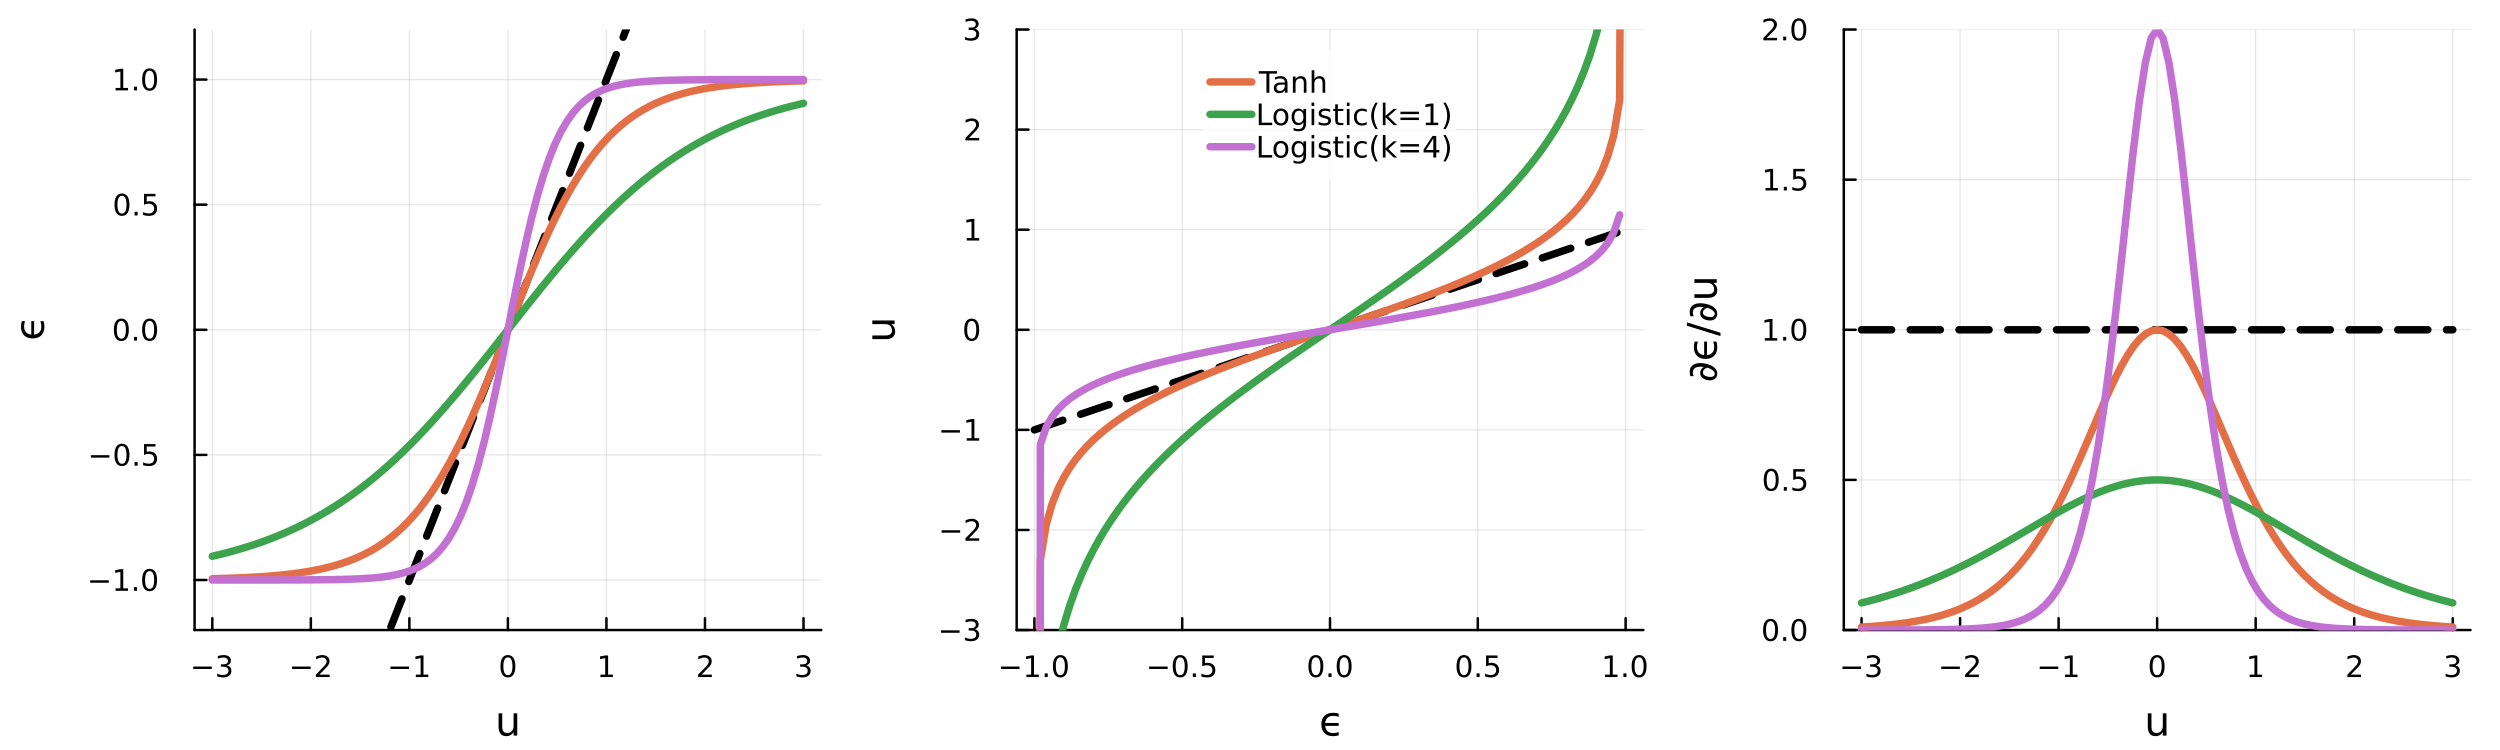 <?xml version="1.0" encoding="utf-8"?>
<svg xmlns="http://www.w3.org/2000/svg" xmlns:xlink="http://www.w3.org/1999/xlink" width="1000" height="300" viewBox="0 0 4000 1200">
<rect x="0" y="0" width="4000" height="1200" fill="#333333" stroke="none"/>
<defs>
  <clipPath id="clip040">
    <rect x="0" y="0" width="4000" height="1200"/>
  </clipPath>
</defs>
<path clip-path="url(#clip040)" d="M0 1200 L4000 1200 L4000 0 L0 0  Z" fill="#ffffff" fill-rule="evenodd" fill-opacity="1"/>
<defs>
  <clipPath id="clip041">
    <rect x="800" y="0" width="2801" height="1200"/>
  </clipPath>
</defs>
<path clip-path="url(#clip040)" d="M311.32 1008.07 L1313.99 1008.07 L1313.99 47.244 L311.32 47.244  Z" fill="#ffffff" fill-rule="evenodd" fill-opacity="1"/>
<defs>
  <clipPath id="clip042">
    <rect x="311" y="47" width="1004" height="962"/>
  </clipPath>
</defs>
<polyline clip-path="url(#clip042)" style="stroke:#000000; stroke-linecap:round; stroke-linejoin:round; stroke-width:2; stroke-opacity:0.1; fill:none" points="339.697,1008.07 339.697,47.244 "/>
<polyline clip-path="url(#clip042)" style="stroke:#000000; stroke-linecap:round; stroke-linejoin:round; stroke-width:2; stroke-opacity:0.1; fill:none" points="497.35,1008.07 497.35,47.244 "/>
<polyline clip-path="url(#clip042)" style="stroke:#000000; stroke-linecap:round; stroke-linejoin:round; stroke-width:2; stroke-opacity:0.1; fill:none" points="655.003,1008.07 655.003,47.244 "/>
<polyline clip-path="url(#clip042)" style="stroke:#000000; stroke-linecap:round; stroke-linejoin:round; stroke-width:2; stroke-opacity:0.1; fill:none" points="812.655,1008.07 812.655,47.244 "/>
<polyline clip-path="url(#clip042)" style="stroke:#000000; stroke-linecap:round; stroke-linejoin:round; stroke-width:2; stroke-opacity:0.1; fill:none" points="970.308,1008.07 970.308,47.244 "/>
<polyline clip-path="url(#clip042)" style="stroke:#000000; stroke-linecap:round; stroke-linejoin:round; stroke-width:2; stroke-opacity:0.1; fill:none" points="1127.96,1008.07 1127.96,47.244 "/>
<polyline clip-path="url(#clip042)" style="stroke:#000000; stroke-linecap:round; stroke-linejoin:round; stroke-width:2; stroke-opacity:0.1; fill:none" points="1285.61,1008.07 1285.61,47.244 "/>
<polyline clip-path="url(#clip040)" style="stroke:#000000; stroke-linecap:round; stroke-linejoin:round; stroke-width:4; stroke-opacity:1; fill:none" points="311.32,1008.07 1313.99,1008.07 "/>
<polyline clip-path="url(#clip040)" style="stroke:#000000; stroke-linecap:round; stroke-linejoin:round; stroke-width:4; stroke-opacity:1; fill:none" points="339.697,1008.07 339.697,989.174 "/>
<polyline clip-path="url(#clip040)" style="stroke:#000000; stroke-linecap:round; stroke-linejoin:round; stroke-width:4; stroke-opacity:1; fill:none" points="497.35,1008.07 497.35,989.174 "/>
<polyline clip-path="url(#clip040)" style="stroke:#000000; stroke-linecap:round; stroke-linejoin:round; stroke-width:4; stroke-opacity:1; fill:none" points="655.003,1008.07 655.003,989.174 "/>
<polyline clip-path="url(#clip040)" style="stroke:#000000; stroke-linecap:round; stroke-linejoin:round; stroke-width:4; stroke-opacity:1; fill:none" points="812.655,1008.07 812.655,989.174 "/>
<polyline clip-path="url(#clip040)" style="stroke:#000000; stroke-linecap:round; stroke-linejoin:round; stroke-width:4; stroke-opacity:1; fill:none" points="970.308,1008.07 970.308,989.174 "/>
<polyline clip-path="url(#clip040)" style="stroke:#000000; stroke-linecap:round; stroke-linejoin:round; stroke-width:4; stroke-opacity:1; fill:none" points="1127.96,1008.07 1127.96,989.174 "/>
<polyline clip-path="url(#clip040)" style="stroke:#000000; stroke-linecap:round; stroke-linejoin:round; stroke-width:4; stroke-opacity:1; fill:none" points="1285.61,1008.07 1285.61,989.174 "/>
<path clip-path="url(#clip040)" d="M309.165 1066.44 L338.841 1066.44 L338.841 1070.38 L309.165 1070.38 L309.165 1066.44 Z" fill="#000000" fill-rule="nonzero" fill-opacity="1" /><path clip-path="url(#clip040)" d="M363.1 1064.64 Q366.457 1065.36 368.332 1067.62 Q370.23 1069.89 370.23 1073.23 Q370.23 1078.34 366.711 1081.14 Q363.193 1083.94 356.711 1083.94 Q354.535 1083.94 352.221 1083.5 Q349.929 1083.09 347.475 1082.23 L347.475 1077.72 Q349.42 1078.85 351.734 1079.43 Q354.049 1080.01 356.572 1080.01 Q360.97 1080.01 363.262 1078.27 Q365.577 1076.54 365.577 1073.23 Q365.577 1070.17 363.424 1068.46 Q361.295 1066.72 357.475 1066.72 L353.447 1066.72 L353.447 1062.88 L357.66 1062.88 Q361.109 1062.88 362.938 1061.51 Q364.767 1060.12 364.767 1057.53 Q364.767 1054.87 362.869 1053.46 Q360.994 1052.02 357.475 1052.02 Q355.554 1052.02 353.355 1052.44 Q351.156 1052.86 348.517 1053.73 L348.517 1049.57 Q351.179 1048.83 353.494 1048.46 Q355.832 1048.09 357.892 1048.09 Q363.216 1048.09 366.318 1050.52 Q369.42 1052.92 369.42 1057.05 Q369.42 1059.92 367.776 1061.91 Q366.133 1063.87 363.1 1064.64 Z" fill="#000000" fill-rule="nonzero" fill-opacity="1" /><path clip-path="url(#clip040)" d="M467.292 1066.44 L496.968 1066.44 L496.968 1070.38 L467.292 1070.38 L467.292 1066.44 Z" fill="#000000" fill-rule="nonzero" fill-opacity="1" /><path clip-path="url(#clip040)" d="M511.088 1079.34 L527.408 1079.34 L527.408 1083.27 L505.463 1083.27 L505.463 1079.34 Q508.125 1076.58 512.709 1071.95 Q517.315 1067.3 518.496 1065.96 Q520.741 1063.43 521.621 1061.7 Q522.524 1059.94 522.524 1058.25 Q522.524 1055.49 520.579 1053.76 Q518.658 1052.02 515.556 1052.02 Q513.357 1052.02 510.903 1052.79 Q508.473 1053.55 505.695 1055.1 L505.695 1050.38 Q508.519 1049.24 510.973 1048.67 Q513.426 1048.09 515.463 1048.09 Q520.834 1048.09 524.028 1050.77 Q527.223 1053.46 527.223 1057.95 Q527.223 1060.08 526.412 1062 Q525.625 1063.9 523.519 1066.49 Q522.94 1067.16 519.838 1070.38 Q516.736 1073.57 511.088 1079.34 Z" fill="#000000" fill-rule="nonzero" fill-opacity="1" /><path clip-path="url(#clip040)" d="M624.76 1066.44 L654.435 1066.44 L654.435 1070.38 L624.76 1070.38 L624.76 1066.44 Z" fill="#000000" fill-rule="nonzero" fill-opacity="1" /><path clip-path="url(#clip040)" d="M665.338 1079.34 L672.977 1079.34 L672.977 1052.97 L664.667 1054.64 L664.667 1050.38 L672.931 1048.71 L677.607 1048.71 L677.607 1079.34 L685.245 1079.34 L685.245 1083.27 L665.338 1083.27 L665.338 1079.34 Z" fill="#000000" fill-rule="nonzero" fill-opacity="1" /><path clip-path="url(#clip040)" d="M812.655 1051.79 Q809.044 1051.79 807.215 1055.36 Q805.41 1058.9 805.41 1066.03 Q805.41 1073.13 807.215 1076.7 Q809.044 1080.24 812.655 1080.24 Q816.289 1080.24 818.095 1076.7 Q819.924 1073.13 819.924 1066.03 Q819.924 1058.9 818.095 1055.36 Q816.289 1051.79 812.655 1051.79 M812.655 1048.09 Q818.465 1048.09 821.521 1052.69 Q824.6 1057.28 824.6 1066.03 Q824.6 1074.75 821.521 1079.36 Q818.465 1083.94 812.655 1083.94 Q806.845 1083.94 803.766 1079.36 Q800.711 1074.75 800.711 1066.03 Q800.711 1057.28 803.766 1052.69 Q806.845 1048.09 812.655 1048.09 Z" fill="#000000" fill-rule="nonzero" fill-opacity="1" /><path clip-path="url(#clip040)" d="M960.69 1079.34 L968.329 1079.34 L968.329 1052.97 L960.018 1054.64 L960.018 1050.38 L968.282 1048.71 L972.958 1048.71 L972.958 1079.34 L980.597 1079.34 L980.597 1083.27 L960.69 1083.27 L960.69 1079.34 Z" fill="#000000" fill-rule="nonzero" fill-opacity="1" /><path clip-path="url(#clip040)" d="M1122.61 1079.34 L1138.93 1079.34 L1138.93 1083.27 L1116.99 1083.27 L1116.99 1079.34 Q1119.65 1076.58 1124.23 1071.95 Q1128.84 1067.3 1130.02 1065.96 Q1132.27 1063.43 1133.15 1061.7 Q1134.05 1059.94 1134.05 1058.25 Q1134.05 1055.49 1132.1 1053.76 Q1130.18 1052.02 1127.08 1052.02 Q1124.88 1052.02 1122.43 1052.79 Q1120 1053.55 1117.22 1055.1 L1117.22 1050.38 Q1120.04 1049.24 1122.5 1048.67 Q1124.95 1048.09 1126.99 1048.09 Q1132.36 1048.09 1135.55 1050.77 Q1138.75 1053.46 1138.75 1057.95 Q1138.75 1060.08 1137.94 1062 Q1137.15 1063.9 1135.04 1066.49 Q1134.46 1067.16 1131.36 1070.38 Q1128.26 1073.57 1122.61 1079.34 Z" fill="#000000" fill-rule="nonzero" fill-opacity="1" /><path clip-path="url(#clip040)" d="M1289.86 1064.64 Q1293.22 1065.36 1295.09 1067.62 Q1296.99 1069.89 1296.99 1073.23 Q1296.99 1078.34 1293.47 1081.14 Q1289.95 1083.94 1283.47 1083.94 Q1281.3 1083.94 1278.98 1083.5 Q1276.69 1083.09 1274.24 1082.23 L1274.24 1077.72 Q1276.18 1078.85 1278.49 1079.43 Q1280.81 1080.01 1283.33 1080.01 Q1287.73 1080.01 1290.02 1078.27 Q1292.34 1076.54 1292.34 1073.23 Q1292.34 1070.17 1290.18 1068.46 Q1288.05 1066.72 1284.24 1066.72 L1280.21 1066.72 L1280.21 1062.88 L1284.42 1062.88 Q1287.87 1062.88 1289.7 1061.51 Q1291.53 1060.12 1291.53 1057.53 Q1291.53 1054.87 1289.63 1053.46 Q1287.75 1052.02 1284.24 1052.02 Q1282.31 1052.02 1280.12 1052.44 Q1277.92 1052.86 1275.28 1053.73 L1275.28 1049.57 Q1277.94 1048.83 1280.25 1048.46 Q1282.59 1048.09 1284.65 1048.09 Q1289.98 1048.09 1293.08 1050.52 Q1296.18 1052.92 1296.18 1057.05 Q1296.18 1059.92 1294.54 1061.91 Q1292.89 1063.87 1289.86 1064.64 Z" fill="#000000" fill-rule="nonzero" fill-opacity="1" /><path clip-path="url(#clip040)" d="M797.728 1162.87 L797.728 1141.29 L803.584 1141.29 L803.584 1162.64 Q803.584 1167.71 805.557 1170.25 Q807.531 1172.77 811.478 1172.77 Q816.22 1172.77 818.957 1169.74 Q821.726 1166.72 821.726 1161.5 L821.726 1141.29 L827.583 1141.29 L827.583 1176.94 L821.726 1176.94 L821.726 1171.46 Q819.594 1174.71 816.761 1176.3 Q813.96 1177.86 810.236 1177.86 Q804.093 1177.86 800.91 1174.04 Q797.728 1170.22 797.728 1162.87 M812.464 1140.43 L812.464 1140.43 Z" fill="#000000" fill-rule="nonzero" fill-opacity="1" /><polyline clip-path="url(#clip042)" style="stroke:#000000; stroke-linecap:round; stroke-linejoin:round; stroke-width:2; stroke-opacity:0.1; fill:none" points="311.32,928.003 1313.99,928.003 "/>
<polyline clip-path="url(#clip042)" style="stroke:#000000; stroke-linecap:round; stroke-linejoin:round; stroke-width:2; stroke-opacity:0.1; fill:none" points="311.32,727.83 1313.99,727.83 "/>
<polyline clip-path="url(#clip042)" style="stroke:#000000; stroke-linecap:round; stroke-linejoin:round; stroke-width:2; stroke-opacity:0.1; fill:none" points="311.32,527.658 1313.99,527.658 "/>
<polyline clip-path="url(#clip042)" style="stroke:#000000; stroke-linecap:round; stroke-linejoin:round; stroke-width:2; stroke-opacity:0.1; fill:none" points="311.32,327.486 1313.99,327.486 "/>
<polyline clip-path="url(#clip042)" style="stroke:#000000; stroke-linecap:round; stroke-linejoin:round; stroke-width:2; stroke-opacity:0.1; fill:none" points="311.32,127.313 1313.99,127.313 "/>
<polyline clip-path="url(#clip040)" style="stroke:#000000; stroke-linecap:round; stroke-linejoin:round; stroke-width:4; stroke-opacity:1; fill:none" points="311.32,1008.07 311.32,47.244 "/>
<polyline clip-path="url(#clip040)" style="stroke:#000000; stroke-linecap:round; stroke-linejoin:round; stroke-width:4; stroke-opacity:1; fill:none" points="311.32,928.003 330.218,928.003 "/>
<polyline clip-path="url(#clip040)" style="stroke:#000000; stroke-linecap:round; stroke-linejoin:round; stroke-width:4; stroke-opacity:1; fill:none" points="311.32,727.83 330.218,727.83 "/>
<polyline clip-path="url(#clip040)" style="stroke:#000000; stroke-linecap:round; stroke-linejoin:round; stroke-width:4; stroke-opacity:1; fill:none" points="311.32,527.658 330.218,527.658 "/>
<polyline clip-path="url(#clip040)" style="stroke:#000000; stroke-linecap:round; stroke-linejoin:round; stroke-width:4; stroke-opacity:1; fill:none" points="311.32,327.486 330.218,327.486 "/>
<polyline clip-path="url(#clip040)" style="stroke:#000000; stroke-linecap:round; stroke-linejoin:round; stroke-width:4; stroke-opacity:1; fill:none" points="311.32,127.313 330.218,127.313 "/>
<path clip-path="url(#clip040)" d="M144.376 928.454 L174.052 928.454 L174.052 932.389 L144.376 932.389 L144.376 928.454 Z" fill="#000000" fill-rule="nonzero" fill-opacity="1" /><path clip-path="url(#clip040)" d="M184.955 941.348 L192.593 941.348 L192.593 914.982 L184.283 916.649 L184.283 912.39 L192.547 910.723 L197.223 910.723 L197.223 941.348 L204.862 941.348 L204.862 945.283 L184.955 945.283 L184.955 941.348 Z" fill="#000000" fill-rule="nonzero" fill-opacity="1" /><path clip-path="url(#clip040)" d="M214.306 939.403 L219.191 939.403 L219.191 945.283 L214.306 945.283 L214.306 939.403 Z" fill="#000000" fill-rule="nonzero" fill-opacity="1" /><path clip-path="url(#clip040)" d="M239.376 913.802 Q235.765 913.802 233.936 917.366 Q232.13 920.908 232.13 928.038 Q232.13 935.144 233.936 938.709 Q235.765 942.251 239.376 942.251 Q243.01 942.251 244.815 938.709 Q246.644 935.144 246.644 928.038 Q246.644 920.908 244.815 917.366 Q243.01 913.802 239.376 913.802 M239.376 910.098 Q245.186 910.098 248.241 914.704 Q251.32 919.288 251.32 928.038 Q251.32 936.764 248.241 941.371 Q245.186 945.954 239.376 945.954 Q233.565 945.954 230.487 941.371 Q227.431 936.764 227.431 928.038 Q227.431 919.288 230.487 914.704 Q233.565 910.098 239.376 910.098 Z" fill="#000000" fill-rule="nonzero" fill-opacity="1" /><path clip-path="url(#clip040)" d="M145.371 728.282 L175.047 728.282 L175.047 732.217 L145.371 732.217 L145.371 728.282 Z" fill="#000000" fill-rule="nonzero" fill-opacity="1" /><path clip-path="url(#clip040)" d="M195.14 713.629 Q191.529 713.629 189.7 717.194 Q187.894 720.736 187.894 727.865 Q187.894 734.972 189.7 738.536 Q191.529 742.078 195.14 742.078 Q198.774 742.078 200.58 738.536 Q202.408 734.972 202.408 727.865 Q202.408 720.736 200.58 717.194 Q198.774 713.629 195.14 713.629 M195.14 709.925 Q200.95 709.925 204.005 714.532 Q207.084 719.115 207.084 727.865 Q207.084 736.592 204.005 741.198 Q200.95 745.782 195.14 745.782 Q189.33 745.782 186.251 741.198 Q183.195 736.592 183.195 727.865 Q183.195 719.115 186.251 714.532 Q189.33 709.925 195.14 709.925 Z" fill="#000000" fill-rule="nonzero" fill-opacity="1" /><path clip-path="url(#clip040)" d="M215.302 739.231 L220.186 739.231 L220.186 745.11 L215.302 745.11 L215.302 739.231 Z" fill="#000000" fill-rule="nonzero" fill-opacity="1" /><path clip-path="url(#clip040)" d="M230.417 710.55 L248.774 710.55 L248.774 714.486 L234.7 714.486 L234.7 722.958 Q235.718 722.611 236.737 722.449 Q237.755 722.263 238.774 722.263 Q244.561 722.263 247.94 725.435 Q251.32 728.606 251.32 734.023 Q251.32 739.601 247.848 742.703 Q244.376 745.782 238.056 745.782 Q235.88 745.782 233.612 745.411 Q231.366 745.041 228.959 744.3 L228.959 739.601 Q231.042 740.735 233.265 741.291 Q235.487 741.847 237.964 741.847 Q241.968 741.847 244.306 739.74 Q246.644 737.634 246.644 734.023 Q246.644 730.411 244.306 728.305 Q241.968 726.199 237.964 726.199 Q236.089 726.199 234.214 726.615 Q232.362 727.032 230.417 727.911 L230.417 710.55 Z" fill="#000000" fill-rule="nonzero" fill-opacity="1" /><path clip-path="url(#clip040)" d="M194.144 513.457 Q190.533 513.457 188.705 517.021 Q186.899 520.563 186.899 527.693 Q186.899 534.799 188.705 538.364 Q190.533 541.906 194.144 541.906 Q197.779 541.906 199.584 538.364 Q201.413 534.799 201.413 527.693 Q201.413 520.563 199.584 517.021 Q197.779 513.457 194.144 513.457 M194.144 509.753 Q199.955 509.753 203.01 514.359 Q206.089 518.943 206.089 527.693 Q206.089 536.42 203.01 541.026 Q199.955 545.609 194.144 545.609 Q188.334 545.609 185.256 541.026 Q182.2 536.42 182.2 527.693 Q182.2 518.943 185.256 514.359 Q188.334 509.753 194.144 509.753 Z" fill="#000000" fill-rule="nonzero" fill-opacity="1" /><path clip-path="url(#clip040)" d="M214.306 539.058 L219.191 539.058 L219.191 544.938 L214.306 544.938 L214.306 539.058 Z" fill="#000000" fill-rule="nonzero" fill-opacity="1" /><path clip-path="url(#clip040)" d="M239.376 513.457 Q235.765 513.457 233.936 517.021 Q232.13 520.563 232.13 527.693 Q232.13 534.799 233.936 538.364 Q235.765 541.906 239.376 541.906 Q243.01 541.906 244.815 538.364 Q246.644 534.799 246.644 527.693 Q246.644 520.563 244.815 517.021 Q243.01 513.457 239.376 513.457 M239.376 509.753 Q245.186 509.753 248.241 514.359 Q251.32 518.943 251.32 527.693 Q251.32 536.42 248.241 541.026 Q245.186 545.609 239.376 545.609 Q233.565 545.609 230.487 541.026 Q227.431 536.42 227.431 527.693 Q227.431 518.943 230.487 514.359 Q233.565 509.753 239.376 509.753 Z" fill="#000000" fill-rule="nonzero" fill-opacity="1" /><path clip-path="url(#clip040)" d="M195.14 313.284 Q191.529 313.284 189.7 316.849 Q187.894 320.391 187.894 327.52 Q187.894 334.627 189.7 338.191 Q191.529 341.733 195.14 341.733 Q198.774 341.733 200.58 338.191 Q202.408 334.627 202.408 327.52 Q202.408 320.391 200.58 316.849 Q198.774 313.284 195.14 313.284 M195.14 309.581 Q200.95 309.581 204.005 314.187 Q207.084 318.77 207.084 327.52 Q207.084 336.247 204.005 340.854 Q200.95 345.437 195.14 345.437 Q189.33 345.437 186.251 340.854 Q183.195 336.247 183.195 327.52 Q183.195 318.77 186.251 314.187 Q189.33 309.581 195.14 309.581 Z" fill="#000000" fill-rule="nonzero" fill-opacity="1" /><path clip-path="url(#clip040)" d="M215.302 338.886 L220.186 338.886 L220.186 344.766 L215.302 344.766 L215.302 338.886 Z" fill="#000000" fill-rule="nonzero" fill-opacity="1" /><path clip-path="url(#clip040)" d="M230.417 310.206 L248.774 310.206 L248.774 314.141 L234.7 314.141 L234.7 322.613 Q235.718 322.266 236.737 322.104 Q237.755 321.918 238.774 321.918 Q244.561 321.918 247.94 325.09 Q251.32 328.261 251.32 333.678 Q251.32 339.256 247.848 342.358 Q244.376 345.437 238.056 345.437 Q235.88 345.437 233.612 345.066 Q231.366 344.696 228.959 343.955 L228.959 339.256 Q231.042 340.391 233.265 340.946 Q235.487 341.502 237.964 341.502 Q241.968 341.502 244.306 339.395 Q246.644 337.289 246.644 333.678 Q246.644 330.067 244.306 327.96 Q241.968 325.854 237.964 325.854 Q236.089 325.854 234.214 326.27 Q232.362 326.687 230.417 327.567 L230.417 310.206 Z" fill="#000000" fill-rule="nonzero" fill-opacity="1" /><path clip-path="url(#clip040)" d="M184.955 140.658 L192.593 140.658 L192.593 114.292 L184.283 115.959 L184.283 111.7 L192.547 110.033 L197.223 110.033 L197.223 140.658 L204.862 140.658 L204.862 144.593 L184.955 144.593 L184.955 140.658 Z" fill="#000000" fill-rule="nonzero" fill-opacity="1" /><path clip-path="url(#clip040)" d="M214.306 138.713 L219.191 138.713 L219.191 144.593 L214.306 144.593 L214.306 138.713 Z" fill="#000000" fill-rule="nonzero" fill-opacity="1" /><path clip-path="url(#clip040)" d="M239.376 113.112 Q235.765 113.112 233.936 116.677 Q232.13 120.218 232.13 127.348 Q232.13 134.454 233.936 138.019 Q235.765 141.561 239.376 141.561 Q243.01 141.561 244.815 138.019 Q246.644 134.454 246.644 127.348 Q246.644 120.218 244.815 116.677 Q243.01 113.112 239.376 113.112 M239.376 109.408 Q245.186 109.408 248.241 114.015 Q251.32 118.598 251.32 127.348 Q251.32 136.075 248.241 140.681 Q245.186 145.264 239.376 145.264 Q233.565 145.264 230.487 140.681 Q227.431 136.075 227.431 127.348 Q227.431 118.598 230.487 114.015 Q233.565 109.408 239.376 109.408 Z" fill="#000000" fill-rule="nonzero" fill-opacity="1" /><path clip-path="url(#clip040)" d="M40.138 513.797 Q39.724 514.974 39.406 516.152 Q38.578 519.303 38.578 522.677 Q38.578 528.501 41.729 531.748 Q44.657 534.772 50.036 535.345 L50.036 513.797 L54.62 513.797 L54.62 535.345 Q59.999 534.772 62.927 531.748 Q66.078 528.501 66.078 522.677 Q66.078 518.603 65.25 516.152 L64.455 513.797 L69.77 513.797 L70.343 516.311 Q71.043 519.621 71.043 523.027 Q71.043 531.557 66.078 536.522 Q61.113 541.519 52.328 541.519 Q43.543 541.519 38.578 536.522 Q33.613 531.557 33.613 523.027 Q33.613 519.812 34.313 516.311 Q34.568 515.038 34.95 513.797 L40.138 513.797 Z" fill="#000000" fill-rule="nonzero" fill-opacity="1" /><polyline clip-path="url(#clip042)" style="stroke:#000000; stroke-linecap:round; stroke-linejoin:round; stroke-width:12; stroke-opacity:1; fill:none" stroke-dasharray="48, 30" points="339.697,1728.69 349.157,1704.67 358.616,1680.65 368.075,1656.63 377.534,1632.61 386.993,1608.59 396.452,1584.57 405.912,1560.55 415.371,1536.53 424.83,1512.51 434.289,1488.49 443.748,1464.47 453.207,1440.44 462.666,1416.42 472.126,1392.4 481.585,1368.38 491.044,1344.36 500.503,1320.34 509.962,1296.32 519.421,1272.3 528.881,1248.28 538.34,1224.26 547.799,1200.24 557.258,1176.22 566.717,1152.2 576.176,1128.18 585.635,1104.15 595.095,1080.13 604.554,1056.11 614.013,1032.09 623.472,1008.07 632.931,984.051 642.39,960.03 651.85,936.01 661.309,911.989 670.768,887.968 680.227,863.948 689.686,839.927 699.145,815.906 708.604,791.886 718.064,767.865 727.523,743.844 736.982,719.824 746.441,695.803 755.9,671.782 765.359,647.761 774.819,623.741 784.278,599.72 793.737,575.699 803.196,551.679 812.655,527.658 822.114,503.637 831.573,479.617 841.033,455.596 850.492,431.575 859.951,407.555 869.41,383.534 878.869,359.513 888.328,335.492 897.788,311.472 907.247,287.451 916.706,263.43 926.165,239.41 935.624,215.389 945.083,191.368 954.542,167.348 964.002,143.327 973.461,119.306 982.92,95.285 992.379,71.265 1001.84,47.244 1011.3,23.223 1020.76,-0.797 1030.22,-24.818 1039.67,-48.839 1049.13,-72.859 1058.59,-96.88 1068.05,-120.901 1077.51,-144.921 1086.97,-168.942 1096.43,-192.963 1105.89,-216.984 1115.35,-241.004 1124.81,-265.025 1134.27,-289.046 1143.73,-313.066 1153.18,-337.087 1162.64,-361.108 1172.1,-385.128 1181.56,-409.149 1191.02,-433.17 1200.48,-457.19 1209.94,-481.211 1219.4,-505.232 1228.86,-529.253 1238.32,-553.273 1247.78,-577.294 1257.24,-601.315 1266.69,-625.335 1276.15,-649.356 1285.61,-673.377 "/>
<polyline clip-path="url(#clip042)" style="stroke:#e26f46; stroke-linecap:round; stroke-linejoin:round; stroke-width:12; stroke-opacity:1; fill:none" points="339.697,926.023 349.157,925.771 358.616,925.488 368.075,925.168 377.534,924.808 386.993,924.403 396.452,923.946 405.912,923.432 415.371,922.853 424.83,922.201 434.289,921.467 443.748,920.642 453.207,919.713 462.666,918.668 472.126,917.494 481.585,916.173 491.044,914.69 500.503,913.025 509.962,911.155 519.421,909.058 528.881,906.707 538.34,904.073 547.799,901.124 557.258,897.827 566.717,894.142 576.176,890.029 585.635,885.445 595.095,880.342 604.554,874.671 614.013,868.377 623.472,861.407 632.931,853.705 642.39,845.211 651.85,835.87 661.309,825.625 670.768,814.424 680.227,802.218 689.686,788.966 699.145,774.634 708.604,759.203 718.064,742.663 727.523,725.023 736.982,706.309 746.441,686.567 755.9,665.863 765.359,644.284 774.819,621.938 784.278,598.952 793.737,575.47 803.196,551.65 812.655,527.658 822.114,503.666 831.573,479.846 841.033,456.364 850.492,433.378 859.951,411.032 869.41,389.453 878.869,368.749 888.328,349.007 897.788,330.293 907.247,312.653 916.706,296.113 926.165,280.681 935.624,266.35 945.083,253.098 954.542,240.892 964.002,229.691 973.461,219.446 982.92,210.105 992.379,201.611 1001.84,193.909 1011.3,186.939 1020.76,180.645 1030.22,174.974 1039.67,169.871 1049.13,165.286 1058.59,161.174 1068.05,157.489 1077.51,154.192 1086.97,151.243 1096.43,148.609 1105.89,146.258 1115.35,144.161 1124.81,142.291 1134.27,140.626 1143.73,139.142 1153.18,137.822 1162.64,136.648 1172.1,135.603 1181.56,134.674 1191.02,133.849 1200.48,133.115 1209.94,132.463 1219.4,131.884 1228.86,131.37 1238.32,130.913 1247.78,130.508 1257.24,130.148 1266.69,129.828 1276.15,129.545 1285.61,129.293 "/>
<polyline clip-path="url(#clip042)" style="stroke:#3da44d; stroke-linecap:round; stroke-linejoin:round; stroke-width:12; stroke-opacity:1; fill:none" points="339.697,890.029 349.157,887.799 358.616,885.445 368.075,882.962 377.534,880.342 386.993,877.581 396.452,874.671 405.912,871.605 415.371,868.377 424.83,864.98 434.289,861.407 443.748,857.651 453.207,853.705 462.666,849.56 472.126,845.211 481.585,840.65 491.044,835.87 500.503,830.864 509.962,825.625 519.421,820.148 528.881,814.424 538.34,808.45 547.799,802.218 557.258,795.725 566.717,788.966 576.176,781.937 585.635,774.634 595.095,767.057 604.554,759.203 614.013,751.071 623.472,742.663 632.931,733.979 642.39,725.023 651.85,715.798 661.309,706.309 670.768,696.563 680.227,686.567 689.686,676.33 699.145,665.863 708.604,655.176 718.064,644.284 727.523,633.199 736.982,621.938 746.441,610.516 755.9,598.952 765.359,587.263 774.819,575.47 784.278,563.592 793.737,551.65 803.196,539.665 812.655,527.658 822.114,515.651 831.573,503.666 841.033,491.724 850.492,479.846 859.951,468.053 869.41,456.364 878.869,444.8 888.328,433.378 897.788,422.117 907.247,411.032 916.706,400.14 926.165,389.453 935.624,378.986 945.083,368.749 954.542,358.753 964.002,349.007 973.461,339.518 982.92,330.293 992.379,321.337 1001.84,312.653 1011.3,304.245 1020.76,296.113 1030.22,288.259 1039.67,280.681 1049.13,273.379 1058.59,266.35 1068.05,259.591 1077.51,253.098 1086.97,246.866 1096.43,240.892 1105.89,235.168 1115.35,229.691 1124.81,224.452 1134.27,219.446 1143.73,214.666 1153.18,210.105 1162.64,205.756 1172.1,201.611 1181.56,197.665 1191.02,193.909 1200.48,190.336 1209.94,186.939 1219.4,183.711 1228.86,180.645 1238.32,177.735 1247.78,174.974 1257.24,172.354 1266.69,169.871 1276.15,167.517 1285.61,165.286 "/>
<polyline clip-path="url(#clip042)" style="stroke:#c271d2; stroke-linecap:round; stroke-linejoin:round; stroke-width:12; stroke-opacity:1; fill:none" points="339.697,927.998 349.157,927.997 358.616,927.995 368.075,927.993 377.534,927.99 386.993,927.987 396.452,927.982 405.912,927.976 415.371,927.969 424.83,927.96 434.289,927.949 443.748,927.934 453.207,927.915 462.666,927.891 472.126,927.861 481.585,927.823 491.044,927.774 500.503,927.712 509.962,927.633 519.421,927.533 528.881,927.406 538.34,927.244 547.799,927.038 557.258,926.777 566.717,926.445 576.176,926.023 585.635,925.488 595.095,924.808 604.554,923.946 614.013,922.853 623.472,921.467 632.931,919.713 642.39,917.494 651.85,914.69 661.309,911.155 670.768,906.707 680.227,901.124 689.686,894.142 699.145,885.445 708.604,874.671 718.064,861.407 727.523,845.211 736.982,825.625 746.441,802.218 755.9,774.634 765.359,742.663 774.819,706.309 784.278,665.863 793.737,621.938 803.196,575.47 812.655,527.658 822.114,479.846 831.573,433.378 841.033,389.453 850.492,349.007 859.951,312.653 869.41,280.681 878.869,253.098 888.328,229.691 897.788,210.105 907.247,193.909 916.706,180.645 926.165,169.871 935.624,161.174 945.083,154.192 954.542,148.609 964.002,144.161 973.461,140.626 982.92,137.822 992.379,135.603 1001.84,133.849 1011.3,132.463 1020.76,131.37 1030.22,130.508 1039.67,129.828 1049.13,129.293 1058.59,128.871 1068.05,128.539 1077.51,128.278 1086.97,128.072 1096.43,127.91 1105.89,127.783 1115.35,127.683 1124.81,127.604 1134.27,127.542 1143.73,127.493 1153.18,127.455 1162.64,127.424 1172.1,127.401 1181.56,127.382 1191.02,127.367 1200.48,127.356 1209.94,127.347 1219.4,127.339 1228.86,127.334 1238.32,127.329 1247.78,127.326 1257.24,127.323 1266.69,127.321 1276.15,127.319 1285.61,127.318 "/>
<path clip-path="url(#clip040)" d="M1626.68 1008.07 L2629.35 1008.07 L2629.35 47.244 L1626.68 47.244  Z" fill="#ffffff" fill-rule="evenodd" fill-opacity="1"/>
<defs>
  <clipPath id="clip043">
    <rect x="1626" y="47" width="1004" height="962"/>
  </clipPath>
</defs>
<polyline clip-path="url(#clip043)" style="stroke:#000000; stroke-linecap:round; stroke-linejoin:round; stroke-width:2; stroke-opacity:0.1; fill:none" points="1655.05,1008.07 1655.05,47.244 "/>
<polyline clip-path="url(#clip043)" style="stroke:#000000; stroke-linecap:round; stroke-linejoin:round; stroke-width:2; stroke-opacity:0.1; fill:none" points="1891.53,1008.07 1891.53,47.244 "/>
<polyline clip-path="url(#clip043)" style="stroke:#000000; stroke-linecap:round; stroke-linejoin:round; stroke-width:2; stroke-opacity:0.1; fill:none" points="2128.01,1008.07 2128.01,47.244 "/>
<polyline clip-path="url(#clip043)" style="stroke:#000000; stroke-linecap:round; stroke-linejoin:round; stroke-width:2; stroke-opacity:0.1; fill:none" points="2364.49,1008.07 2364.49,47.244 "/>
<polyline clip-path="url(#clip043)" style="stroke:#000000; stroke-linecap:round; stroke-linejoin:round; stroke-width:2; stroke-opacity:0.1; fill:none" points="2600.97,1008.07 2600.97,47.244 "/>
<polyline clip-path="url(#clip040)" style="stroke:#000000; stroke-linecap:round; stroke-linejoin:round; stroke-width:4; stroke-opacity:1; fill:none" points="1626.68,1008.07 2629.35,1008.07 "/>
<polyline clip-path="url(#clip040)" style="stroke:#000000; stroke-linecap:round; stroke-linejoin:round; stroke-width:4; stroke-opacity:1; fill:none" points="1655.05,1008.07 1655.05,989.174 "/>
<polyline clip-path="url(#clip040)" style="stroke:#000000; stroke-linecap:round; stroke-linejoin:round; stroke-width:4; stroke-opacity:1; fill:none" points="1891.53,1008.07 1891.53,989.174 "/>
<polyline clip-path="url(#clip040)" style="stroke:#000000; stroke-linecap:round; stroke-linejoin:round; stroke-width:4; stroke-opacity:1; fill:none" points="2128.01,1008.07 2128.01,989.174 "/>
<polyline clip-path="url(#clip040)" style="stroke:#000000; stroke-linecap:round; stroke-linejoin:round; stroke-width:4; stroke-opacity:1; fill:none" points="2364.49,1008.07 2364.49,989.174 "/>
<polyline clip-path="url(#clip040)" style="stroke:#000000; stroke-linecap:round; stroke-linejoin:round; stroke-width:4; stroke-opacity:1; fill:none" points="2600.97,1008.07 2600.97,989.174 "/>
<path clip-path="url(#clip040)" d="M1601.58 1066.44 L1631.26 1066.44 L1631.26 1070.38 L1601.58 1070.38 L1601.58 1066.44 Z" fill="#000000" fill-rule="nonzero" fill-opacity="1" /><path clip-path="url(#clip040)" d="M1642.16 1079.34 L1649.8 1079.34 L1649.8 1052.97 L1641.49 1054.64 L1641.49 1050.38 L1649.75 1048.71 L1654.43 1048.71 L1654.43 1079.34 L1662.07 1079.34 L1662.07 1083.27 L1642.16 1083.27 L1642.16 1079.34 Z" fill="#000000" fill-rule="nonzero" fill-opacity="1" /><path clip-path="url(#clip040)" d="M1671.51 1077.39 L1676.39 1077.39 L1676.39 1083.27 L1671.51 1083.27 L1671.51 1077.39 Z" fill="#000000" fill-rule="nonzero" fill-opacity="1" /><path clip-path="url(#clip040)" d="M1696.58 1051.79 Q1692.97 1051.79 1691.14 1055.36 Q1689.33 1058.9 1689.33 1066.03 Q1689.33 1073.13 1691.14 1076.7 Q1692.97 1080.24 1696.58 1080.24 Q1700.21 1080.24 1702.02 1076.7 Q1703.85 1073.13 1703.85 1066.03 Q1703.85 1058.9 1702.02 1055.36 Q1700.21 1051.79 1696.58 1051.79 M1696.58 1048.09 Q1702.39 1048.09 1705.45 1052.69 Q1708.52 1057.28 1708.52 1066.03 Q1708.52 1074.75 1705.45 1079.36 Q1702.39 1083.94 1696.58 1083.94 Q1690.77 1083.94 1687.69 1079.36 Q1684.64 1074.75 1684.64 1066.03 Q1684.64 1057.28 1687.69 1052.69 Q1690.77 1048.09 1696.58 1048.09 Z" fill="#000000" fill-rule="nonzero" fill-opacity="1" /><path clip-path="url(#clip040)" d="M1838.56 1066.44 L1868.23 1066.44 L1868.23 1070.38 L1838.56 1070.38 L1838.56 1066.44 Z" fill="#000000" fill-rule="nonzero" fill-opacity="1" /><path clip-path="url(#clip040)" d="M1888.33 1051.79 Q1884.71 1051.79 1882.89 1055.36 Q1881.08 1058.9 1881.08 1066.03 Q1881.08 1073.13 1882.89 1076.7 Q1884.71 1080.24 1888.33 1080.24 Q1891.96 1080.24 1893.77 1076.7 Q1895.59 1073.13 1895.59 1066.03 Q1895.59 1058.9 1893.77 1055.36 Q1891.96 1051.79 1888.33 1051.79 M1888.33 1048.09 Q1894.14 1048.09 1897.19 1052.69 Q1900.27 1057.28 1900.27 1066.03 Q1900.27 1074.75 1897.19 1079.36 Q1894.14 1083.94 1888.33 1083.94 Q1882.52 1083.94 1879.44 1079.36 Q1876.38 1074.75 1876.38 1066.03 Q1876.38 1057.28 1879.44 1052.69 Q1882.52 1048.09 1888.33 1048.09 Z" fill="#000000" fill-rule="nonzero" fill-opacity="1" /><path clip-path="url(#clip040)" d="M1908.49 1077.39 L1913.37 1077.39 L1913.37 1083.27 L1908.49 1083.27 L1908.49 1077.39 Z" fill="#000000" fill-rule="nonzero" fill-opacity="1" /><path clip-path="url(#clip040)" d="M1923.6 1048.71 L1941.96 1048.71 L1941.96 1052.65 L1927.89 1052.65 L1927.89 1061.12 Q1928.9 1060.77 1929.92 1060.61 Q1930.94 1060.42 1931.96 1060.42 Q1937.75 1060.42 1941.13 1063.6 Q1944.51 1066.77 1944.51 1072.18 Q1944.51 1077.76 1941.03 1080.86 Q1937.56 1083.94 1931.24 1083.94 Q1929.07 1083.94 1926.8 1083.57 Q1924.55 1083.2 1922.14 1082.46 L1922.14 1077.76 Q1924.23 1078.9 1926.45 1079.45 Q1928.67 1080.01 1931.15 1080.01 Q1935.15 1080.01 1937.49 1077.9 Q1939.83 1075.8 1939.83 1072.18 Q1939.83 1068.57 1937.49 1066.47 Q1935.15 1064.36 1931.15 1064.36 Q1929.27 1064.36 1927.4 1064.78 Q1925.55 1065.19 1923.6 1066.07 L1923.6 1048.71 Z" fill="#000000" fill-rule="nonzero" fill-opacity="1" /><path clip-path="url(#clip040)" d="M2105.39 1051.79 Q2101.78 1051.79 2099.95 1055.36 Q2098.15 1058.9 2098.15 1066.03 Q2098.15 1073.13 2099.95 1076.7 Q2101.78 1080.24 2105.39 1080.24 Q2109.03 1080.24 2110.83 1076.7 Q2112.66 1073.13 2112.66 1066.03 Q2112.66 1058.9 2110.83 1055.36 Q2109.03 1051.79 2105.39 1051.79 M2105.39 1048.09 Q2111.2 1048.09 2114.26 1052.69 Q2117.34 1057.28 2117.34 1066.03 Q2117.34 1074.75 2114.26 1079.36 Q2111.2 1083.94 2105.39 1083.94 Q2099.58 1083.94 2096.51 1079.36 Q2093.45 1074.75 2093.45 1066.03 Q2093.45 1057.28 2096.51 1052.69 Q2099.58 1048.09 2105.39 1048.09 Z" fill="#000000" fill-rule="nonzero" fill-opacity="1" /><path clip-path="url(#clip040)" d="M2125.56 1077.39 L2130.44 1077.39 L2130.44 1083.27 L2125.56 1083.27 L2125.56 1077.39 Z" fill="#000000" fill-rule="nonzero" fill-opacity="1" /><path clip-path="url(#clip040)" d="M2150.63 1051.79 Q2147.01 1051.79 2145.19 1055.36 Q2143.38 1058.9 2143.38 1066.03 Q2143.38 1073.13 2145.19 1076.7 Q2147.01 1080.24 2150.63 1080.24 Q2154.26 1080.24 2156.07 1076.7 Q2157.89 1073.13 2157.89 1066.03 Q2157.89 1058.9 2156.07 1055.36 Q2154.26 1051.79 2150.63 1051.79 M2150.63 1048.09 Q2156.44 1048.09 2159.49 1052.69 Q2162.57 1057.28 2162.57 1066.03 Q2162.57 1074.75 2159.49 1079.36 Q2156.44 1083.94 2150.63 1083.94 Q2144.82 1083.94 2141.74 1079.36 Q2138.68 1074.75 2138.68 1066.03 Q2138.68 1057.28 2141.74 1052.69 Q2144.82 1048.09 2150.63 1048.09 Z" fill="#000000" fill-rule="nonzero" fill-opacity="1" /><path clip-path="url(#clip040)" d="M2342.37 1051.79 Q2338.76 1051.79 2336.93 1055.36 Q2335.13 1058.9 2335.13 1066.03 Q2335.13 1073.13 2336.93 1076.7 Q2338.76 1080.24 2342.37 1080.24 Q2346.01 1080.24 2347.81 1076.7 Q2349.64 1073.13 2349.64 1066.03 Q2349.64 1058.9 2347.81 1055.36 Q2346.01 1051.79 2342.37 1051.79 M2342.37 1048.09 Q2348.18 1048.09 2351.24 1052.69 Q2354.32 1057.28 2354.32 1066.03 Q2354.32 1074.75 2351.24 1079.36 Q2348.18 1083.94 2342.37 1083.94 Q2336.56 1083.94 2333.48 1079.36 Q2330.43 1074.75 2330.43 1066.03 Q2330.43 1057.28 2333.48 1052.69 Q2336.56 1048.09 2342.37 1048.09 Z" fill="#000000" fill-rule="nonzero" fill-opacity="1" /><path clip-path="url(#clip040)" d="M2362.53 1077.39 L2367.42 1077.39 L2367.42 1083.27 L2362.53 1083.27 L2362.53 1077.39 Z" fill="#000000" fill-rule="nonzero" fill-opacity="1" /><path clip-path="url(#clip040)" d="M2377.65 1048.71 L2396.01 1048.71 L2396.01 1052.65 L2381.93 1052.65 L2381.93 1061.12 Q2382.95 1060.77 2383.97 1060.61 Q2384.99 1060.42 2386.01 1060.42 Q2391.79 1060.42 2395.17 1063.6 Q2398.55 1066.77 2398.55 1072.18 Q2398.55 1077.76 2395.08 1080.86 Q2391.61 1083.94 2385.29 1083.94 Q2383.11 1083.94 2380.84 1083.57 Q2378.6 1083.2 2376.19 1082.46 L2376.19 1077.76 Q2378.27 1078.9 2380.5 1079.45 Q2382.72 1080.01 2385.19 1080.01 Q2389.2 1080.01 2391.54 1077.9 Q2393.88 1075.8 2393.88 1072.18 Q2393.88 1068.57 2391.54 1066.47 Q2389.2 1064.36 2385.19 1064.36 Q2383.32 1064.36 2381.44 1064.78 Q2379.59 1065.19 2377.65 1066.07 L2377.65 1048.71 Z" fill="#000000" fill-rule="nonzero" fill-opacity="1" /><path clip-path="url(#clip040)" d="M2568.12 1079.34 L2575.76 1079.34 L2575.76 1052.97 L2567.45 1054.64 L2567.45 1050.38 L2575.71 1048.71 L2580.39 1048.71 L2580.39 1079.34 L2588.03 1079.34 L2588.03 1083.27 L2568.12 1083.27 L2568.12 1079.34 Z" fill="#000000" fill-rule="nonzero" fill-opacity="1" /><path clip-path="url(#clip040)" d="M2597.47 1077.39 L2602.36 1077.39 L2602.36 1083.27 L2597.47 1083.27 L2597.47 1077.39 Z" fill="#000000" fill-rule="nonzero" fill-opacity="1" /><path clip-path="url(#clip040)" d="M2622.54 1051.79 Q2618.93 1051.79 2617.1 1055.36 Q2615.3 1058.9 2615.3 1066.03 Q2615.3 1073.13 2617.1 1076.7 Q2618.93 1080.24 2622.54 1080.24 Q2626.18 1080.24 2627.98 1076.7 Q2629.81 1073.13 2629.81 1066.03 Q2629.81 1058.9 2627.98 1055.36 Q2626.18 1051.79 2622.54 1051.79 M2622.54 1048.09 Q2628.35 1048.09 2631.41 1052.69 Q2634.49 1057.28 2634.49 1066.03 Q2634.49 1074.75 2631.41 1079.36 Q2628.35 1083.94 2622.54 1083.94 Q2616.73 1083.94 2613.65 1079.36 Q2610.6 1074.75 2610.6 1066.03 Q2610.6 1057.28 2613.65 1052.69 Q2616.73 1048.09 2622.54 1048.09 Z" fill="#000000" fill-rule="nonzero" fill-opacity="1" /><path clip-path="url(#clip040)" d="M2141.87 1146.95 Q2140.69 1146.54 2139.52 1146.22 Q2136.37 1145.39 2132.99 1145.39 Q2127.17 1145.39 2123.92 1148.54 Q2120.9 1151.47 2120.32 1156.85 L2141.87 1156.85 L2141.87 1161.44 L2120.32 1161.44 Q2120.9 1166.81 2123.92 1169.74 Q2127.17 1172.89 2132.99 1172.89 Q2137.07 1172.89 2139.52 1172.07 L2141.87 1171.27 L2141.87 1176.59 L2139.36 1177.16 Q2136.05 1177.86 2132.64 1177.86 Q2124.11 1177.86 2119.15 1172.89 Q2114.15 1167.93 2114.15 1159.14 Q2114.15 1150.36 2119.15 1145.39 Q2124.11 1140.43 2132.64 1140.43 Q2135.86 1140.43 2139.36 1141.13 Q2140.63 1141.38 2141.87 1141.77 L2141.87 1146.95 Z" fill="#000000" fill-rule="nonzero" fill-opacity="1" /><polyline clip-path="url(#clip043)" style="stroke:#000000; stroke-linecap:round; stroke-linejoin:round; stroke-width:2; stroke-opacity:0.1; fill:none" points="1626.68,1008.07 2629.35,1008.07 "/>
<polyline clip-path="url(#clip043)" style="stroke:#000000; stroke-linecap:round; stroke-linejoin:round; stroke-width:2; stroke-opacity:0.1; fill:none" points="1626.68,847.934 2629.35,847.934 "/>
<polyline clip-path="url(#clip043)" style="stroke:#000000; stroke-linecap:round; stroke-linejoin:round; stroke-width:2; stroke-opacity:0.1; fill:none" points="1626.68,687.796 2629.35,687.796 "/>
<polyline clip-path="url(#clip043)" style="stroke:#000000; stroke-linecap:round; stroke-linejoin:round; stroke-width:2; stroke-opacity:0.1; fill:none" points="1626.68,527.658 2629.35,527.658 "/>
<polyline clip-path="url(#clip043)" style="stroke:#000000; stroke-linecap:round; stroke-linejoin:round; stroke-width:2; stroke-opacity:0.1; fill:none" points="1626.68,367.52 2629.35,367.52 "/>
<polyline clip-path="url(#clip043)" style="stroke:#000000; stroke-linecap:round; stroke-linejoin:round; stroke-width:2; stroke-opacity:0.1; fill:none" points="1626.68,207.382 2629.35,207.382 "/>
<polyline clip-path="url(#clip043)" style="stroke:#000000; stroke-linecap:round; stroke-linejoin:round; stroke-width:2; stroke-opacity:0.1; fill:none" points="1626.68,47.244 2629.35,47.244 "/>
<polyline clip-path="url(#clip040)" style="stroke:#000000; stroke-linecap:round; stroke-linejoin:round; stroke-width:4; stroke-opacity:1; fill:none" points="1626.68,1008.07 1626.68,47.244 "/>
<polyline clip-path="url(#clip040)" style="stroke:#000000; stroke-linecap:round; stroke-linejoin:round; stroke-width:4; stroke-opacity:1; fill:none" points="1626.68,1008.07 1645.57,1008.07 "/>
<polyline clip-path="url(#clip040)" style="stroke:#000000; stroke-linecap:round; stroke-linejoin:round; stroke-width:4; stroke-opacity:1; fill:none" points="1626.68,847.934 1645.57,847.934 "/>
<polyline clip-path="url(#clip040)" style="stroke:#000000; stroke-linecap:round; stroke-linejoin:round; stroke-width:4; stroke-opacity:1; fill:none" points="1626.68,687.796 1645.57,687.796 "/>
<polyline clip-path="url(#clip040)" style="stroke:#000000; stroke-linecap:round; stroke-linejoin:round; stroke-width:4; stroke-opacity:1; fill:none" points="1626.68,527.658 1645.57,527.658 "/>
<polyline clip-path="url(#clip040)" style="stroke:#000000; stroke-linecap:round; stroke-linejoin:round; stroke-width:4; stroke-opacity:1; fill:none" points="1626.68,367.52 1645.57,367.52 "/>
<polyline clip-path="url(#clip040)" style="stroke:#000000; stroke-linecap:round; stroke-linejoin:round; stroke-width:4; stroke-opacity:1; fill:none" points="1626.68,207.382 1645.57,207.382 "/>
<polyline clip-path="url(#clip040)" style="stroke:#000000; stroke-linecap:round; stroke-linejoin:round; stroke-width:4; stroke-opacity:1; fill:none" points="1626.68,47.244 1645.57,47.244 "/>
<path clip-path="url(#clip040)" d="M1505.61 1008.52 L1535.29 1008.52 L1535.29 1012.46 L1505.61 1012.46 L1505.61 1008.52 Z" fill="#000000" fill-rule="nonzero" fill-opacity="1" /><path clip-path="url(#clip040)" d="M1559.55 1006.72 Q1562.9 1007.44 1564.78 1009.7 Q1566.68 1011.97 1566.68 1015.31 Q1566.68 1020.42 1563.16 1023.22 Q1559.64 1026.02 1553.16 1026.02 Q1550.98 1026.02 1548.67 1025.58 Q1546.37 1025.17 1543.92 1024.31 L1543.92 1019.8 Q1545.86 1020.93 1548.18 1021.51 Q1550.49 1022.09 1553.02 1022.09 Q1557.42 1022.09 1559.71 1020.35 Q1562.02 1018.62 1562.02 1015.31 Q1562.02 1012.25 1559.87 1010.54 Q1557.74 1008.8 1553.92 1008.8 L1549.89 1008.8 L1549.89 1004.96 L1554.11 1004.96 Q1557.55 1004.96 1559.38 1003.59 Q1561.21 1002.2 1561.21 999.611 Q1561.21 996.949 1559.31 995.537 Q1557.44 994.102 1553.92 994.102 Q1552 994.102 1549.8 994.519 Q1547.6 994.935 1544.96 995.815 L1544.96 991.648 Q1547.62 990.908 1549.94 990.537 Q1552.28 990.167 1554.34 990.167 Q1559.66 990.167 1562.76 992.597 Q1565.86 995.005 1565.86 999.125 Q1565.86 1002 1564.22 1003.99 Q1562.58 1005.95 1559.55 1006.72 Z" fill="#000000" fill-rule="nonzero" fill-opacity="1" /><path clip-path="url(#clip040)" d="M1506.56 848.385 L1536.24 848.385 L1536.24 852.32 L1506.56 852.32 L1506.56 848.385 Z" fill="#000000" fill-rule="nonzero" fill-opacity="1" /><path clip-path="url(#clip040)" d="M1550.36 861.279 L1566.68 861.279 L1566.68 865.214 L1544.73 865.214 L1544.73 861.279 Q1547.39 858.524 1551.98 853.895 Q1556.58 849.242 1557.76 847.899 Q1560.01 845.376 1560.89 843.64 Q1561.79 841.881 1561.79 840.191 Q1561.79 837.436 1559.85 835.7 Q1557.93 833.964 1554.82 833.964 Q1552.62 833.964 1550.17 834.728 Q1547.74 835.492 1544.96 837.043 L1544.96 832.321 Q1547.79 831.186 1550.24 830.608 Q1552.69 830.029 1554.73 830.029 Q1560.1 830.029 1563.3 832.714 Q1566.49 835.399 1566.49 839.89 Q1566.49 842.02 1565.68 843.941 Q1564.89 845.839 1562.79 848.432 Q1562.21 849.103 1559.11 852.32 Q1556 855.515 1550.36 861.279 Z" fill="#000000" fill-rule="nonzero" fill-opacity="1" /><path clip-path="url(#clip040)" d="M1506.19 688.247 L1535.87 688.247 L1535.87 692.182 L1506.19 692.182 L1506.19 688.247 Z" fill="#000000" fill-rule="nonzero" fill-opacity="1" /><path clip-path="url(#clip040)" d="M1546.77 701.141 L1554.41 701.141 L1554.41 674.775 L1546.1 676.442 L1546.1 672.183 L1554.36 670.516 L1559.04 670.516 L1559.04 701.141 L1566.68 701.141 L1566.68 705.076 L1546.77 705.076 L1546.77 701.141 Z" fill="#000000" fill-rule="nonzero" fill-opacity="1" /><path clip-path="url(#clip040)" d="M1554.73 513.457 Q1551.12 513.457 1549.29 517.021 Q1547.49 520.563 1547.49 527.693 Q1547.49 534.799 1549.29 538.364 Q1551.12 541.906 1554.73 541.906 Q1558.36 541.906 1560.17 538.364 Q1562 534.799 1562 527.693 Q1562 520.563 1560.17 517.021 Q1558.36 513.457 1554.73 513.457 M1554.73 509.753 Q1560.54 509.753 1563.6 514.359 Q1566.68 518.943 1566.68 527.693 Q1566.68 536.42 1563.6 541.026 Q1560.54 545.609 1554.73 545.609 Q1548.92 545.609 1545.84 541.026 Q1542.79 536.42 1542.79 527.693 Q1542.79 518.943 1545.84 514.359 Q1548.92 509.753 1554.73 509.753 Z" fill="#000000" fill-rule="nonzero" fill-opacity="1" /><path clip-path="url(#clip040)" d="M1546.77 380.865 L1554.41 380.865 L1554.41 354.499 L1546.1 356.166 L1546.1 351.907 L1554.36 350.24 L1559.04 350.24 L1559.04 380.865 L1566.68 380.865 L1566.68 384.8 L1546.77 384.8 L1546.77 380.865 Z" fill="#000000" fill-rule="nonzero" fill-opacity="1" /><path clip-path="url(#clip040)" d="M1550.36 220.727 L1566.68 220.727 L1566.68 224.662 L1544.73 224.662 L1544.73 220.727 Q1547.39 217.972 1551.98 213.343 Q1556.58 208.69 1557.76 207.347 Q1560.01 204.824 1560.89 203.088 Q1561.79 201.329 1561.79 199.639 Q1561.79 196.884 1559.85 195.148 Q1557.93 193.412 1554.82 193.412 Q1552.62 193.412 1550.17 194.176 Q1547.74 194.94 1544.96 196.491 L1544.96 191.769 Q1547.79 190.634 1550.24 190.056 Q1552.69 189.477 1554.73 189.477 Q1560.1 189.477 1563.3 192.162 Q1566.49 194.847 1566.49 199.338 Q1566.49 201.468 1565.68 203.389 Q1564.89 205.287 1562.79 207.88 Q1562.21 208.551 1559.11 211.769 Q1556 214.963 1550.36 220.727 Z" fill="#000000" fill-rule="nonzero" fill-opacity="1" /><path clip-path="url(#clip040)" d="M1559.55 45.89 Q1562.9 46.608 1564.78 48.876 Q1566.68 51.145 1566.68 54.478 Q1566.68 59.594 1563.16 62.395 Q1559.64 65.195 1553.16 65.195 Q1550.98 65.195 1548.67 64.756 Q1546.37 64.339 1543.92 63.482 L1543.92 58.969 Q1545.86 60.103 1548.18 60.681 Q1550.49 61.26 1553.02 61.26 Q1557.42 61.26 1559.71 59.524 Q1562.02 57.788 1562.02 54.478 Q1562.02 51.422 1559.87 49.709 Q1557.74 47.973 1553.92 47.973 L1549.89 47.973 L1549.89 44.131 L1554.11 44.131 Q1557.55 44.131 1559.38 42.765 Q1561.21 41.376 1561.21 38.783 Q1561.21 36.121 1559.31 34.709 Q1557.44 33.274 1553.92 33.274 Q1552 33.274 1549.8 33.691 Q1547.6 34.108 1544.96 34.987 L1544.96 30.821 Q1547.62 30.08 1549.94 29.709 Q1552.28 29.339 1554.34 29.339 Q1559.66 29.339 1562.76 31.77 Q1565.86 34.177 1565.86 38.297 Q1565.86 41.168 1564.22 43.158 Q1562.58 45.126 1559.55 45.89 Z" fill="#000000" fill-rule="nonzero" fill-opacity="1" /><path clip-path="url(#clip040)" d="M1417.29 542.586 L1395.71 542.586 L1395.71 536.729 L1417.06 536.729 Q1422.12 536.729 1424.67 534.756 Q1427.19 532.782 1427.19 528.836 Q1427.19 524.093 1424.16 521.356 Q1421.14 518.587 1415.92 518.587 L1395.71 518.587 L1395.71 512.73 L1431.35 512.73 L1431.35 518.587 L1425.88 518.587 Q1429.13 520.719 1430.72 523.552 Q1432.28 526.353 1432.28 530.077 Q1432.28 536.22 1428.46 539.403 Q1424.64 542.586 1417.29 542.586 M1394.85 527.849 L1394.85 527.849 Z" fill="#000000" fill-rule="nonzero" fill-opacity="1" /><polyline clip-path="url(#clip043)" style="stroke:#000000; stroke-linecap:round; stroke-linejoin:round; stroke-width:12; stroke-opacity:1; fill:none" stroke-dasharray="48, 30" points="1655.05,687.796 1664.51,684.593 1673.97,681.39 1683.43,678.188 1692.89,674.985 1702.35,671.782 1711.81,668.579 1721.27,665.377 1730.73,662.174 1740.18,658.971 1749.64,655.768 1759.1,652.566 1768.56,649.363 1778.02,646.16 1787.48,642.957 1796.94,639.755 1806.4,636.552 1815.86,633.349 1825.32,630.146 1834.78,626.944 1844.24,623.741 1853.69,620.538 1863.15,617.335 1872.61,614.132 1882.07,610.93 1891.53,607.727 1900.99,604.524 1910.45,601.321 1919.91,598.119 1929.37,594.916 1938.83,591.713 1948.29,588.51 1957.75,585.308 1967.2,582.105 1976.66,578.902 1986.12,575.699 1995.58,572.497 2005.04,569.294 2014.5,566.091 2023.96,562.888 2033.42,559.686 2042.88,556.483 2052.34,553.28 2061.8,550.077 2071.26,546.875 2080.71,543.672 2090.17,540.469 2099.63,537.266 2109.09,534.064 2118.55,530.861 2128.01,527.658 2137.47,524.455 2146.93,521.252 2156.39,518.05 2165.85,514.847 2175.31,511.644 2184.77,508.441 2194.22,505.239 2203.68,502.036 2213.14,498.833 2222.6,495.63 2232.06,492.428 2241.52,489.225 2250.98,486.022 2260.44,482.819 2269.9,479.617 2279.36,476.414 2288.82,473.211 2298.27,470.008 2307.73,466.806 2317.19,463.603 2326.65,460.4 2336.11,457.197 2345.57,453.995 2355.03,450.792 2364.49,447.589 2373.95,444.386 2383.41,441.183 2392.87,437.981 2402.33,434.778 2411.78,431.575 2421.24,428.372 2430.7,425.17 2440.16,421.967 2449.62,418.764 2459.08,415.561 2468.54,412.359 2478,409.156 2487.46,405.953 2496.92,402.75 2506.38,399.548 2515.84,396.345 2525.29,393.142 2534.75,389.939 2544.21,386.737 2553.67,383.534 2563.13,380.331 2572.59,377.128 2582.05,373.926 2591.51,370.723 2600.97,367.52 "/>
<polyline clip-path="url(#clip043)" style="stroke:#e26f46; stroke-linecap:round; stroke-linejoin:round; stroke-width:12; stroke-opacity:1; fill:none" points="1655.05,3469.14 1664.51,895.585 1673.97,839.272 1683.43,805.986 1692.89,782.122 1702.35,763.416 1711.81,747.971 1721.27,734.772 1730.73,723.214 1740.18,712.908 1749.64,703.588 1759.1,695.061 1768.56,687.19 1778.02,679.866 1787.48,673.006 1796.94,666.546 1806.4,660.431 1815.86,654.618 1825.32,649.07 1834.78,643.759 1844.24,638.657 1853.69,633.743 1863.15,628.999 1872.61,624.406 1882.07,619.952 1891.53,615.623 1900.99,611.408 1910.45,607.296 1919.91,603.28 1929.37,599.35 1938.83,595.5 1948.29,591.723 1957.75,588.012 1967.2,584.362 1976.66,580.767 1986.12,577.224 1995.58,573.727 2005.04,570.272 2014.5,566.856 2023.96,563.474 2033.42,560.123 2042.88,556.8 2052.34,553.502 2061.8,550.226 2071.26,546.968 2080.71,543.725 2090.17,540.496 2099.63,537.278 2109.09,534.067 2118.55,530.861 2128.01,527.658 2137.47,524.455 2146.93,521.249 2156.39,518.038 2165.85,514.82 2175.31,511.59 2184.77,508.348 2194.22,505.09 2203.68,501.814 2213.14,498.516 2222.6,495.193 2232.06,491.842 2241.52,488.46 2250.98,485.044 2260.44,481.589 2269.9,478.092 2279.36,474.549 2288.82,470.954 2298.27,467.304 2307.73,463.593 2317.19,459.816 2326.65,455.965 2336.11,452.036 2345.57,448.02 2355.03,443.908 2364.49,439.693 2373.95,435.364 2383.41,430.91 2392.87,426.317 2402.33,421.573 2411.78,416.659 2421.24,411.557 2430.7,406.246 2440.16,400.698 2449.62,394.885 2459.08,388.77 2468.54,382.31 2478,375.45 2487.46,368.126 2496.92,360.254 2506.38,351.728 2515.84,342.408 2525.29,332.102 2534.75,320.544 2544.21,307.345 2553.67,291.9 2563.13,273.194 2572.59,249.33 2582.05,216.044 2591.51,159.731 2600.97,-2413.82 "/>
<polyline clip-path="url(#clip043)" style="stroke:#3da44d; stroke-linecap:round; stroke-linejoin:round; stroke-width:12; stroke-opacity:1; fill:none" points="1655.05,119741 1664.51,1263.51 1673.97,1150.89 1683.43,1084.31 1692.89,1036.59 1702.35,999.174 1711.81,968.283 1721.27,941.885 1730.73,918.77 1740.18,898.159 1749.64,879.517 1759.1,862.465 1768.56,846.722 1778.02,832.074 1787.48,818.355 1796.94,805.433 1806.4,793.203 1815.86,781.577 1825.32,770.483 1834.78,759.86 1844.24,749.656 1853.69,739.829 1863.15,730.339 1872.61,721.154 1882.07,712.246 1891.53,703.588 1900.99,695.157 1910.45,686.935 1919.91,678.902 1929.37,671.043 1938.83,663.343 1948.29,655.787 1957.75,648.365 1967.2,641.065 1976.66,633.877 1986.12,626.79 1995.58,619.796 2005.04,612.886 2014.5,606.053 2023.96,599.29 2033.42,592.588 2042.88,585.943 2052.34,579.346 2061.8,572.793 2071.26,566.277 2080.71,559.793 2090.17,553.335 2099.63,546.898 2109.09,540.476 2118.55,534.064 2128.01,527.658 2137.47,521.252 2146.93,514.84 2156.39,508.418 2165.85,501.981 2175.31,495.523 2184.77,489.039 2194.22,482.523 2203.68,475.97 2213.14,469.373 2222.6,462.728 2232.06,456.026 2241.52,449.263 2250.98,442.43 2260.44,435.52 2269.9,428.526 2279.36,421.439 2288.82,414.251 2298.27,406.951 2307.73,399.529 2317.19,391.973 2326.65,384.273 2336.11,376.414 2345.57,368.381 2355.03,360.159 2364.49,351.728 2373.95,343.07 2383.41,334.161 2392.87,324.977 2402.33,315.487 2411.78,305.66 2421.24,295.456 2430.7,284.833 2440.16,273.739 2449.62,262.113 2459.08,249.883 2468.54,236.961 2478,223.242 2487.46,208.594 2496.92,192.851 2506.38,175.799 2515.84,157.157 2525.29,136.546 2534.75,113.431 2544.21,87.033 2553.67,56.142 2563.13,18.731 2572.59,-28.997 2582.05,-95.57 2591.51,-208.195 "/>
<polyline clip-path="url(#clip043)" style="stroke:#c271d2; stroke-linecap:round; stroke-linejoin:round; stroke-width:12; stroke-opacity:1; fill:none" points="1655.05,30330.9 1664.51,711.621 1673.97,683.465 1683.43,666.822 1692.89,654.89 1702.35,645.537 1711.81,637.814 1721.27,631.215 1730.73,625.436 1740.18,620.283 1749.64,615.623 1759.1,611.36 1768.56,607.424 1778.02,603.762 1787.48,600.332 1796.94,597.102 1806.4,594.044 1815.86,591.138 1825.32,588.364 1834.78,585.708 1844.24,583.158 1853.69,580.701 1863.15,578.328 1872.61,576.032 1882.07,573.805 1891.53,571.64 1900.99,569.533 1910.45,567.477 1919.91,565.469 1929.37,563.504 1938.83,561.579 1948.29,559.69 1957.75,557.835 1967.2,556.01 1976.66,554.213 1986.12,552.441 1995.58,550.692 2005.04,548.965 2014.5,547.257 2023.96,545.566 2033.42,543.891 2042.88,542.229 2052.34,540.58 2061.8,538.942 2071.26,537.313 2080.71,535.692 2090.17,534.077 2099.63,532.468 2109.09,530.862 2118.55,529.26 2128.01,527.658 2137.47,526.056 2146.93,524.454 2156.39,522.848 2165.85,521.239 2175.31,519.624 2184.77,518.003 2194.22,516.374 2203.68,514.736 2213.14,513.087 2222.6,511.425 2232.06,509.75 2241.52,508.059 2250.98,506.351 2260.44,504.624 2269.9,502.875 2279.36,501.103 2288.82,499.306 2298.27,497.481 2307.73,495.626 2317.19,493.737 2326.65,491.812 2336.11,489.847 2345.57,487.839 2355.03,485.783 2364.49,483.676 2373.95,481.511 2383.41,479.284 2392.87,476.988 2402.33,474.615 2411.78,472.158 2421.24,469.608 2430.7,466.952 2440.16,464.178 2449.62,461.272 2459.08,458.214 2468.54,454.984 2478,451.554 2487.46,447.892 2496.92,443.956 2506.38,439.693 2515.84,435.033 2525.29,429.88 2534.75,424.101 2544.21,417.502 2553.67,409.779 2563.13,400.426 2572.59,388.494 2582.05,371.851 2591.51,343.695 "/>
<path clip-path="url(#clip040)" d="M1924.89 286.632 L2331.13 286.632 L2331.13 79.272 L1924.89 79.272  Z" fill="#ffffff" fill-rule="evenodd" fill-opacity="0.8"/>
<polyline clip-path="url(#clip040)" style="stroke:#000000; stroke-linecap:round; stroke-linejoin:round; stroke-width:4; stroke-opacity:0; fill:none" points="1924.89,286.632 2331.13,286.632 2331.13,79.272 1924.89,79.272 1924.89,286.632 "/>
<polyline clip-path="url(#clip040)" style="stroke:#e26f46; stroke-linecap:round; stroke-linejoin:round; stroke-width:12; stroke-opacity:1; fill:none" points="1936.03,131.112 2002.88,131.112 "/>
<path clip-path="url(#clip040)" d="M2014.02 113.832 L2043.25 113.832 L2043.25 117.767 L2030.99 117.767 L2030.99 148.392 L2026.29 148.392 L2026.29 117.767 L2014.02 117.767 L2014.02 113.832 Z" fill="#000000" fill-rule="nonzero" fill-opacity="1" /><path clip-path="url(#clip040)" d="M2051.52 135.359 Q2046.36 135.359 2044.36 136.54 Q2042.37 137.72 2042.37 140.568 Q2042.37 142.836 2043.86 144.179 Q2045.36 145.498 2047.93 145.498 Q2051.47 145.498 2053.6 142.998 Q2055.75 140.475 2055.75 136.308 L2055.75 135.359 L2051.52 135.359 M2060.01 133.6 L2060.01 148.392 L2055.75 148.392 L2055.75 144.457 Q2054.3 146.818 2052.12 147.952 Q2049.94 149.063 2046.8 149.063 Q2042.81 149.063 2040.45 146.841 Q2038.11 144.595 2038.11 140.845 Q2038.11 136.47 2041.03 134.248 Q2043.97 132.026 2049.78 132.026 L2055.75 132.026 L2055.75 131.609 Q2055.75 128.67 2053.81 127.072 Q2051.89 125.452 2048.39 125.452 Q2046.17 125.452 2044.06 125.984 Q2041.96 126.517 2040.01 127.582 L2040.01 123.646 Q2042.35 122.744 2044.55 122.304 Q2046.75 121.841 2048.83 121.841 Q2054.46 121.841 2057.23 124.758 Q2060.01 127.674 2060.01 133.6 Z" fill="#000000" fill-rule="nonzero" fill-opacity="1" /><path clip-path="url(#clip040)" d="M2090.34 132.744 L2090.34 148.392 L2086.08 148.392 L2086.08 132.883 Q2086.08 129.202 2084.64 127.373 Q2083.21 125.545 2080.34 125.545 Q2076.89 125.545 2074.9 127.744 Q2072.91 129.943 2072.91 133.739 L2072.91 148.392 L2068.62 148.392 L2068.62 122.466 L2072.91 122.466 L2072.91 126.494 Q2074.43 124.156 2076.49 122.998 Q2078.58 121.841 2081.29 121.841 Q2085.75 121.841 2088.05 124.619 Q2090.34 127.373 2090.34 132.744 Z" fill="#000000" fill-rule="nonzero" fill-opacity="1" /><path clip-path="url(#clip040)" d="M2120.38 132.744 L2120.38 148.392 L2116.12 148.392 L2116.12 132.883 Q2116.12 129.202 2114.69 127.373 Q2113.25 125.545 2110.38 125.545 Q2106.93 125.545 2104.94 127.744 Q2102.95 129.943 2102.95 133.739 L2102.95 148.392 L2098.67 148.392 L2098.67 112.373 L2102.95 112.373 L2102.95 126.494 Q2104.48 124.156 2106.54 122.998 Q2108.62 121.841 2111.33 121.841 Q2115.8 121.841 2118.09 124.619 Q2120.38 127.373 2120.38 132.744 Z" fill="#000000" fill-rule="nonzero" fill-opacity="1" /><polyline clip-path="url(#clip040)" style="stroke:#3da44d; stroke-linecap:round; stroke-linejoin:round; stroke-width:12; stroke-opacity:1; fill:none" points="1936.03,182.952 2002.88,182.952 "/>
<path clip-path="url(#clip040)" d="M2014.02 165.672 L2018.69 165.672 L2018.69 196.297 L2035.52 196.297 L2035.52 200.232 L2014.02 200.232 L2014.02 165.672 Z" fill="#000000" fill-rule="nonzero" fill-opacity="1" /><path clip-path="url(#clip040)" d="M2049.46 177.292 Q2046.03 177.292 2044.04 179.977 Q2042.05 182.639 2042.05 187.292 Q2042.05 191.945 2044.02 194.63 Q2046.01 197.292 2049.46 197.292 Q2052.86 197.292 2054.85 194.607 Q2056.84 191.922 2056.84 187.292 Q2056.84 182.685 2054.85 180 Q2052.86 177.292 2049.46 177.292 M2049.46 173.681 Q2055.01 173.681 2058.18 177.292 Q2061.36 180.903 2061.36 187.292 Q2061.36 193.658 2058.18 197.292 Q2055.01 200.903 2049.46 200.903 Q2043.88 200.903 2040.71 197.292 Q2037.56 193.658 2037.56 187.292 Q2037.56 180.903 2040.71 177.292 Q2043.88 173.681 2049.46 173.681 Z" fill="#000000" fill-rule="nonzero" fill-opacity="1" /><path clip-path="url(#clip040)" d="M2085.48 186.968 Q2085.48 182.338 2083.55 179.792 Q2081.66 177.246 2078.21 177.246 Q2074.78 177.246 2072.86 179.792 Q2070.96 182.338 2070.96 186.968 Q2070.96 191.574 2072.86 194.121 Q2074.78 196.667 2078.21 196.667 Q2081.66 196.667 2083.55 194.121 Q2085.48 191.574 2085.48 186.968 M2089.73 197.014 Q2089.73 203.634 2086.8 206.852 Q2083.86 210.093 2077.79 210.093 Q2075.55 210.093 2073.55 209.746 Q2071.56 209.421 2069.69 208.727 L2069.69 204.584 Q2071.56 205.602 2073.39 206.088 Q2075.22 206.574 2077.12 206.574 Q2081.31 206.574 2083.39 204.375 Q2085.48 202.199 2085.48 197.778 L2085.48 195.672 Q2084.16 197.963 2082.1 199.097 Q2080.04 200.232 2077.17 200.232 Q2072.4 200.232 2069.48 196.597 Q2066.56 192.963 2066.56 186.968 Q2066.56 180.949 2069.48 177.315 Q2072.4 173.681 2077.17 173.681 Q2080.04 173.681 2082.1 174.815 Q2084.16 175.949 2085.48 178.241 L2085.48 174.306 L2089.73 174.306 L2089.73 197.014 Z" fill="#000000" fill-rule="nonzero" fill-opacity="1" /><path clip-path="url(#clip040)" d="M2098.51 174.306 L2102.77 174.306 L2102.77 200.232 L2098.51 200.232 L2098.51 174.306 M2098.51 164.213 L2102.77 164.213 L2102.77 169.607 L2098.51 169.607 L2098.51 164.213 Z" fill="#000000" fill-rule="nonzero" fill-opacity="1" /><path clip-path="url(#clip040)" d="M2128.21 175.07 L2128.21 179.098 Q2126.4 178.172 2124.46 177.709 Q2122.51 177.246 2120.43 177.246 Q2117.26 177.246 2115.66 178.218 Q2114.09 179.19 2114.09 181.135 Q2114.09 182.616 2115.22 183.473 Q2116.36 184.306 2119.78 185.07 L2121.24 185.394 Q2125.78 186.366 2127.67 188.148 Q2129.6 189.908 2129.6 193.079 Q2129.6 196.69 2126.73 198.797 Q2123.88 200.903 2118.88 200.903 Q2116.79 200.903 2114.53 200.486 Q2112.28 200.093 2109.78 199.283 L2109.78 194.884 Q2112.14 196.111 2114.43 196.736 Q2116.73 197.338 2118.97 197.338 Q2121.98 197.338 2123.6 196.32 Q2125.22 195.278 2125.22 193.403 Q2125.22 191.667 2124.04 190.741 Q2122.88 189.815 2118.92 188.959 L2117.44 188.611 Q2113.48 187.778 2111.73 186.065 Q2109.97 184.329 2109.97 181.32 Q2109.97 177.662 2112.56 175.672 Q2115.15 173.681 2119.92 173.681 Q2122.28 173.681 2124.36 174.028 Q2126.45 174.375 2128.21 175.07 Z" fill="#000000" fill-rule="nonzero" fill-opacity="1" /><path clip-path="url(#clip040)" d="M2140.59 166.945 L2140.59 174.306 L2149.36 174.306 L2149.36 177.616 L2140.59 177.616 L2140.59 191.69 Q2140.59 194.861 2141.45 195.764 Q2142.33 196.667 2144.99 196.667 L2149.36 196.667 L2149.36 200.232 L2144.99 200.232 Q2140.06 200.232 2138.18 198.403 Q2136.31 196.551 2136.31 191.69 L2136.31 177.616 L2133.18 177.616 L2133.18 174.306 L2136.31 174.306 L2136.31 166.945 L2140.59 166.945 Z" fill="#000000" fill-rule="nonzero" fill-opacity="1" /><path clip-path="url(#clip040)" d="M2154.97 174.306 L2159.23 174.306 L2159.23 200.232 L2154.97 200.232 L2154.97 174.306 M2154.97 164.213 L2159.23 164.213 L2159.23 169.607 L2154.97 169.607 L2154.97 164.213 Z" fill="#000000" fill-rule="nonzero" fill-opacity="1" /><path clip-path="url(#clip040)" d="M2186.79 175.301 L2186.79 179.283 Q2184.99 178.287 2183.16 177.801 Q2181.35 177.292 2179.5 177.292 Q2175.36 177.292 2173.07 179.931 Q2170.78 182.547 2170.78 187.292 Q2170.78 192.037 2173.07 194.676 Q2175.36 197.292 2179.5 197.292 Q2181.35 197.292 2183.16 196.806 Q2184.99 196.297 2186.79 195.301 L2186.79 199.236 Q2185.01 200.07 2183.09 200.486 Q2181.19 200.903 2179.04 200.903 Q2173.18 200.903 2169.73 197.222 Q2166.29 193.542 2166.29 187.292 Q2166.29 180.949 2169.76 177.315 Q2173.25 173.681 2179.32 173.681 Q2181.29 173.681 2183.16 174.098 Q2185.04 174.491 2186.79 175.301 Z" fill="#000000" fill-rule="nonzero" fill-opacity="1" /><path clip-path="url(#clip040)" d="M2204.43 164.26 Q2201.33 169.584 2199.83 174.792 Q2198.32 180 2198.32 185.348 Q2198.32 190.695 2199.83 195.949 Q2201.35 201.181 2204.43 206.482 L2200.73 206.482 Q2197.26 201.042 2195.52 195.787 Q2193.81 190.533 2193.81 185.348 Q2193.81 180.185 2195.52 174.954 Q2197.23 169.723 2200.73 164.26 L2204.43 164.26 Z" fill="#000000" fill-rule="nonzero" fill-opacity="1" /><path clip-path="url(#clip040)" d="M2212.54 164.213 L2216.82 164.213 L2216.82 185.486 L2229.53 174.306 L2234.97 174.306 L2221.22 186.435 L2235.54 200.232 L2229.99 200.232 L2216.82 187.57 L2216.82 200.232 L2212.54 200.232 L2212.54 164.213 Z" fill="#000000" fill-rule="nonzero" fill-opacity="1" /><path clip-path="url(#clip040)" d="M2240.71 178.704 L2270.38 178.704 L2270.38 182.593 L2240.71 182.593 L2240.71 178.704 M2240.71 188.148 L2270.38 188.148 L2270.38 192.084 L2240.71 192.084 L2240.71 188.148 Z" fill="#000000" fill-rule="nonzero" fill-opacity="1" /><path clip-path="url(#clip040)" d="M2281.28 196.297 L2288.92 196.297 L2288.92 169.931 L2280.61 171.598 L2280.61 167.338 L2288.88 165.672 L2293.55 165.672 L2293.55 196.297 L2301.19 196.297 L2301.19 200.232 L2281.28 200.232 L2281.28 196.297 Z" fill="#000000" fill-rule="nonzero" fill-opacity="1" /><path clip-path="url(#clip040)" d="M2309.36 164.26 L2313.07 164.26 Q2316.54 169.723 2318.25 174.954 Q2319.99 180.185 2319.99 185.348 Q2319.99 190.533 2318.25 195.787 Q2316.54 201.042 2313.07 206.482 L2309.36 206.482 Q2312.44 201.181 2313.95 195.949 Q2315.47 190.695 2315.47 185.348 Q2315.47 180 2313.95 174.792 Q2312.44 169.584 2309.36 164.26 Z" fill="#000000" fill-rule="nonzero" fill-opacity="1" /><polyline clip-path="url(#clip040)" style="stroke:#c271d2; stroke-linecap:round; stroke-linejoin:round; stroke-width:12; stroke-opacity:1; fill:none" points="1936.03,234.792 2002.88,234.792 "/>
<path clip-path="url(#clip040)" d="M2014.02 217.512 L2018.69 217.512 L2018.69 248.137 L2035.52 248.137 L2035.52 252.072 L2014.02 252.072 L2014.02 217.512 Z" fill="#000000" fill-rule="nonzero" fill-opacity="1" /><path clip-path="url(#clip040)" d="M2049.46 229.132 Q2046.03 229.132 2044.04 231.817 Q2042.05 234.479 2042.05 239.132 Q2042.05 243.785 2044.02 246.47 Q2046.01 249.132 2049.46 249.132 Q2052.86 249.132 2054.85 246.447 Q2056.84 243.762 2056.84 239.132 Q2056.84 234.525 2054.85 231.84 Q2052.86 229.132 2049.46 229.132 M2049.46 225.521 Q2055.01 225.521 2058.18 229.132 Q2061.36 232.743 2061.36 239.132 Q2061.36 245.498 2058.18 249.132 Q2055.01 252.743 2049.46 252.743 Q2043.88 252.743 2040.71 249.132 Q2037.56 245.498 2037.56 239.132 Q2037.56 232.743 2040.71 229.132 Q2043.88 225.521 2049.46 225.521 Z" fill="#000000" fill-rule="nonzero" fill-opacity="1" /><path clip-path="url(#clip040)" d="M2085.48 238.808 Q2085.48 234.178 2083.55 231.632 Q2081.66 229.086 2078.21 229.086 Q2074.78 229.086 2072.86 231.632 Q2070.96 234.178 2070.96 238.808 Q2070.96 243.414 2072.86 245.961 Q2074.78 248.507 2078.21 248.507 Q2081.66 248.507 2083.55 245.961 Q2085.48 243.414 2085.48 238.808 M2089.73 248.854 Q2089.73 255.474 2086.8 258.692 Q2083.86 261.933 2077.79 261.933 Q2075.55 261.933 2073.55 261.586 Q2071.56 261.261 2069.69 260.567 L2069.69 256.424 Q2071.56 257.442 2073.39 257.928 Q2075.22 258.414 2077.12 258.414 Q2081.31 258.414 2083.39 256.215 Q2085.48 254.039 2085.48 249.618 L2085.48 247.512 Q2084.16 249.803 2082.1 250.937 Q2080.04 252.072 2077.17 252.072 Q2072.4 252.072 2069.48 248.437 Q2066.56 244.803 2066.56 238.808 Q2066.56 232.789 2069.48 229.155 Q2072.4 225.521 2077.17 225.521 Q2080.04 225.521 2082.1 226.655 Q2084.16 227.789 2085.48 230.081 L2085.48 226.146 L2089.73 226.146 L2089.73 248.854 Z" fill="#000000" fill-rule="nonzero" fill-opacity="1" /><path clip-path="url(#clip040)" d="M2098.51 226.146 L2102.77 226.146 L2102.77 252.072 L2098.51 252.072 L2098.51 226.146 M2098.51 216.053 L2102.77 216.053 L2102.77 221.447 L2098.51 221.447 L2098.51 216.053 Z" fill="#000000" fill-rule="nonzero" fill-opacity="1" /><path clip-path="url(#clip040)" d="M2128.21 226.91 L2128.21 230.938 Q2126.4 230.012 2124.46 229.549 Q2122.51 229.086 2120.43 229.086 Q2117.26 229.086 2115.66 230.058 Q2114.09 231.03 2114.09 232.975 Q2114.09 234.456 2115.22 235.313 Q2116.36 236.146 2119.78 236.91 L2121.24 237.234 Q2125.78 238.206 2127.67 239.988 Q2129.6 241.748 2129.6 244.919 Q2129.6 248.53 2126.73 250.637 Q2123.88 252.743 2118.88 252.743 Q2116.79 252.743 2114.53 252.326 Q2112.28 251.933 2109.78 251.123 L2109.78 246.724 Q2112.14 247.951 2114.43 248.576 Q2116.73 249.178 2118.97 249.178 Q2121.98 249.178 2123.6 248.16 Q2125.22 247.118 2125.22 245.243 Q2125.22 243.507 2124.04 242.581 Q2122.88 241.655 2118.92 240.799 L2117.44 240.451 Q2113.48 239.618 2111.73 237.905 Q2109.97 236.169 2109.97 233.16 Q2109.97 229.502 2112.56 227.512 Q2115.15 225.521 2119.92 225.521 Q2122.28 225.521 2124.36 225.868 Q2126.45 226.215 2128.21 226.91 Z" fill="#000000" fill-rule="nonzero" fill-opacity="1" /><path clip-path="url(#clip040)" d="M2140.59 218.785 L2140.59 226.146 L2149.36 226.146 L2149.36 229.456 L2140.59 229.456 L2140.59 243.53 Q2140.59 246.701 2141.45 247.604 Q2142.33 248.507 2144.99 248.507 L2149.36 248.507 L2149.36 252.072 L2144.99 252.072 Q2140.06 252.072 2138.18 250.243 Q2136.31 248.391 2136.31 243.53 L2136.31 229.456 L2133.18 229.456 L2133.18 226.146 L2136.31 226.146 L2136.31 218.785 L2140.59 218.785 Z" fill="#000000" fill-rule="nonzero" fill-opacity="1" /><path clip-path="url(#clip040)" d="M2154.97 226.146 L2159.23 226.146 L2159.23 252.072 L2154.97 252.072 L2154.97 226.146 M2154.97 216.053 L2159.23 216.053 L2159.23 221.447 L2154.97 221.447 L2154.97 216.053 Z" fill="#000000" fill-rule="nonzero" fill-opacity="1" /><path clip-path="url(#clip040)" d="M2186.79 227.141 L2186.79 231.123 Q2184.99 230.127 2183.16 229.641 Q2181.35 229.132 2179.5 229.132 Q2175.36 229.132 2173.07 231.771 Q2170.78 234.387 2170.78 239.132 Q2170.78 243.877 2173.07 246.516 Q2175.36 249.132 2179.5 249.132 Q2181.35 249.132 2183.16 248.646 Q2184.99 248.137 2186.79 247.141 L2186.79 251.076 Q2185.01 251.91 2183.09 252.326 Q2181.19 252.743 2179.04 252.743 Q2173.18 252.743 2169.73 249.062 Q2166.29 245.382 2166.29 239.132 Q2166.29 232.789 2169.76 229.155 Q2173.25 225.521 2179.32 225.521 Q2181.29 225.521 2183.16 225.938 Q2185.04 226.331 2186.79 227.141 Z" fill="#000000" fill-rule="nonzero" fill-opacity="1" /><path clip-path="url(#clip040)" d="M2204.43 216.1 Q2201.33 221.424 2199.83 226.632 Q2198.32 231.84 2198.32 237.188 Q2198.32 242.535 2199.83 247.789 Q2201.35 253.021 2204.43 258.322 L2200.73 258.322 Q2197.26 252.882 2195.52 247.627 Q2193.81 242.373 2193.81 237.188 Q2193.81 232.025 2195.52 226.794 Q2197.23 221.563 2200.73 216.1 L2204.43 216.1 Z" fill="#000000" fill-rule="nonzero" fill-opacity="1" /><path clip-path="url(#clip040)" d="M2212.54 216.053 L2216.82 216.053 L2216.82 237.326 L2229.53 226.146 L2234.97 226.146 L2221.22 238.275 L2235.54 252.072 L2229.99 252.072 L2216.82 239.41 L2216.82 252.072 L2212.54 252.072 L2212.54 216.053 Z" fill="#000000" fill-rule="nonzero" fill-opacity="1" /><path clip-path="url(#clip040)" d="M2240.71 230.544 L2270.38 230.544 L2270.38 234.433 L2240.71 234.433 L2240.71 230.544 M2240.71 239.988 L2270.38 239.988 L2270.38 243.924 L2240.71 243.924 L2240.71 239.988 Z" fill="#000000" fill-rule="nonzero" fill-opacity="1" /><path clip-path="url(#clip040)" d="M2293.32 221.586 L2281.52 240.035 L2293.32 240.035 L2293.32 221.586 M2292.09 217.512 L2297.97 217.512 L2297.97 240.035 L2302.9 240.035 L2302.9 243.924 L2297.97 243.924 L2297.97 252.072 L2293.32 252.072 L2293.32 243.924 L2277.72 243.924 L2277.72 239.41 L2292.09 217.512 Z" fill="#000000" fill-rule="nonzero" fill-opacity="1" /><path clip-path="url(#clip040)" d="M2309.36 216.1 L2313.07 216.1 Q2316.54 221.563 2318.25 226.794 Q2319.99 232.025 2319.99 237.188 Q2319.99 242.373 2318.25 247.627 Q2316.54 252.882 2313.07 258.322 L2309.36 258.322 Q2312.44 253.021 2313.95 247.789 Q2315.47 242.535 2315.47 237.188 Q2315.47 231.84 2313.95 226.632 Q2312.44 221.424 2309.36 216.1 Z" fill="#000000" fill-rule="nonzero" fill-opacity="1" /><path clip-path="url(#clip040)" d="M2950.09 1008.07 L3952.76 1008.07 L3952.76 47.244 L2950.09 47.244  Z" fill="#ffffff" fill-rule="evenodd" fill-opacity="1"/>
<defs>
  <clipPath id="clip044">
    <rect x="2950" y="47" width="1004" height="962"/>
  </clipPath>
</defs>
<polyline clip-path="url(#clip044)" style="stroke:#000000; stroke-linecap:round; stroke-linejoin:round; stroke-width:2; stroke-opacity:0.1; fill:none" points="2978.46,1008.07 2978.46,47.244 "/>
<polyline clip-path="url(#clip044)" style="stroke:#000000; stroke-linecap:round; stroke-linejoin:round; stroke-width:2; stroke-opacity:0.1; fill:none" points="3136.12,1008.07 3136.12,47.244 "/>
<polyline clip-path="url(#clip044)" style="stroke:#000000; stroke-linecap:round; stroke-linejoin:round; stroke-width:2; stroke-opacity:0.1; fill:none" points="3293.77,1008.07 3293.77,47.244 "/>
<polyline clip-path="url(#clip044)" style="stroke:#000000; stroke-linecap:round; stroke-linejoin:round; stroke-width:2; stroke-opacity:0.1; fill:none" points="3451.42,1008.07 3451.42,47.244 "/>
<polyline clip-path="url(#clip044)" style="stroke:#000000; stroke-linecap:round; stroke-linejoin:round; stroke-width:2; stroke-opacity:0.1; fill:none" points="3609.07,1008.07 3609.07,47.244 "/>
<polyline clip-path="url(#clip044)" style="stroke:#000000; stroke-linecap:round; stroke-linejoin:round; stroke-width:2; stroke-opacity:0.1; fill:none" points="3766.73,1008.07 3766.73,47.244 "/>
<polyline clip-path="url(#clip044)" style="stroke:#000000; stroke-linecap:round; stroke-linejoin:round; stroke-width:2; stroke-opacity:0.1; fill:none" points="3924.38,1008.07 3924.38,47.244 "/>
<polyline clip-path="url(#clip040)" style="stroke:#000000; stroke-linecap:round; stroke-linejoin:round; stroke-width:4; stroke-opacity:1; fill:none" points="2950.09,1008.07 3952.76,1008.07 "/>
<polyline clip-path="url(#clip040)" style="stroke:#000000; stroke-linecap:round; stroke-linejoin:round; stroke-width:4; stroke-opacity:1; fill:none" points="2978.46,1008.07 2978.46,989.174 "/>
<polyline clip-path="url(#clip040)" style="stroke:#000000; stroke-linecap:round; stroke-linejoin:round; stroke-width:4; stroke-opacity:1; fill:none" points="3136.12,1008.07 3136.12,989.174 "/>
<polyline clip-path="url(#clip040)" style="stroke:#000000; stroke-linecap:round; stroke-linejoin:round; stroke-width:4; stroke-opacity:1; fill:none" points="3293.77,1008.07 3293.77,989.174 "/>
<polyline clip-path="url(#clip040)" style="stroke:#000000; stroke-linecap:round; stroke-linejoin:round; stroke-width:4; stroke-opacity:1; fill:none" points="3451.42,1008.07 3451.42,989.174 "/>
<polyline clip-path="url(#clip040)" style="stroke:#000000; stroke-linecap:round; stroke-linejoin:round; stroke-width:4; stroke-opacity:1; fill:none" points="3609.07,1008.07 3609.07,989.174 "/>
<polyline clip-path="url(#clip040)" style="stroke:#000000; stroke-linecap:round; stroke-linejoin:round; stroke-width:4; stroke-opacity:1; fill:none" points="3766.73,1008.07 3766.73,989.174 "/>
<polyline clip-path="url(#clip040)" style="stroke:#000000; stroke-linecap:round; stroke-linejoin:round; stroke-width:4; stroke-opacity:1; fill:none" points="3924.38,1008.07 3924.38,989.174 "/>
<path clip-path="url(#clip040)" d="M2947.93 1066.44 L2977.61 1066.44 L2977.61 1070.38 L2947.93 1070.38 L2947.93 1066.44 Z" fill="#000000" fill-rule="nonzero" fill-opacity="1" /><path clip-path="url(#clip040)" d="M3001.87 1064.64 Q3005.22 1065.36 3007.1 1067.62 Q3009 1069.89 3009 1073.23 Q3009 1078.34 3005.48 1081.14 Q3001.96 1083.94 2995.48 1083.94 Q2993.3 1083.94 2990.99 1083.5 Q2988.69 1083.09 2986.24 1082.23 L2986.24 1077.72 Q2988.19 1078.85 2990.5 1079.43 Q2992.81 1080.01 2995.34 1080.01 Q2999.74 1080.01 3002.03 1078.27 Q3004.34 1076.54 3004.34 1073.23 Q3004.34 1070.17 3002.19 1068.46 Q3000.06 1066.72 2996.24 1066.72 L2992.21 1066.72 L2992.21 1062.88 L2996.43 1062.88 Q2999.87 1062.88 3001.7 1061.51 Q3003.53 1060.12 3003.53 1057.53 Q3003.53 1054.87 3001.63 1053.46 Q2999.76 1052.02 2996.24 1052.02 Q2994.32 1052.02 2992.12 1052.44 Q2989.92 1052.86 2987.28 1053.73 L2987.28 1049.57 Q2989.94 1048.83 2992.26 1048.46 Q2994.6 1048.09 2996.66 1048.09 Q3001.98 1048.09 3005.08 1050.52 Q3008.19 1052.92 3008.19 1057.05 Q3008.19 1059.92 3006.54 1061.91 Q3004.9 1063.87 3001.87 1064.64 Z" fill="#000000" fill-rule="nonzero" fill-opacity="1" /><path clip-path="url(#clip040)" d="M3106.06 1066.44 L3135.73 1066.44 L3135.73 1070.38 L3106.06 1070.38 L3106.06 1066.44 Z" fill="#000000" fill-rule="nonzero" fill-opacity="1" /><path clip-path="url(#clip040)" d="M3149.85 1079.34 L3166.17 1079.34 L3166.17 1083.27 L3144.23 1083.27 L3144.23 1079.34 Q3146.89 1076.58 3151.47 1071.95 Q3156.08 1067.3 3157.26 1065.96 Q3159.51 1063.43 3160.39 1061.7 Q3161.29 1059.94 3161.29 1058.25 Q3161.29 1055.49 3159.34 1053.76 Q3157.42 1052.02 3154.32 1052.02 Q3152.12 1052.02 3149.67 1052.79 Q3147.24 1053.55 3144.46 1055.1 L3144.46 1050.38 Q3147.28 1049.24 3149.74 1048.67 Q3152.19 1048.09 3154.23 1048.09 Q3159.6 1048.09 3162.79 1050.77 Q3165.99 1053.46 3165.99 1057.95 Q3165.99 1060.08 3165.18 1062 Q3164.39 1063.9 3162.28 1066.49 Q3161.71 1067.16 3158.6 1070.38 Q3155.5 1073.57 3149.85 1079.34 Z" fill="#000000" fill-rule="nonzero" fill-opacity="1" /><path clip-path="url(#clip040)" d="M3263.53 1066.44 L3293.2 1066.44 L3293.2 1070.38 L3263.53 1070.38 L3263.53 1066.44 Z" fill="#000000" fill-rule="nonzero" fill-opacity="1" /><path clip-path="url(#clip040)" d="M3304.1 1079.34 L3311.74 1079.34 L3311.74 1052.97 L3303.43 1054.64 L3303.43 1050.38 L3311.7 1048.71 L3316.37 1048.71 L3316.37 1079.34 L3324.01 1079.34 L3324.01 1083.27 L3304.1 1083.27 L3304.1 1079.34 Z" fill="#000000" fill-rule="nonzero" fill-opacity="1" /><path clip-path="url(#clip040)" d="M3451.42 1051.79 Q3447.81 1051.79 3445.98 1055.36 Q3444.18 1058.9 3444.18 1066.03 Q3444.18 1073.13 3445.98 1076.7 Q3447.81 1080.24 3451.42 1080.24 Q3455.05 1080.24 3456.86 1076.7 Q3458.69 1073.13 3458.69 1066.03 Q3458.69 1058.9 3456.86 1055.36 Q3455.05 1051.79 3451.42 1051.79 M3451.42 1048.09 Q3457.23 1048.09 3460.29 1052.69 Q3463.37 1057.28 3463.37 1066.03 Q3463.37 1074.75 3460.29 1079.36 Q3457.23 1083.94 3451.42 1083.94 Q3445.61 1083.94 3442.53 1079.36 Q3439.48 1074.75 3439.48 1066.03 Q3439.48 1057.28 3442.53 1052.69 Q3445.61 1048.09 3451.42 1048.09 Z" fill="#000000" fill-rule="nonzero" fill-opacity="1" /><path clip-path="url(#clip040)" d="M3599.46 1079.34 L3607.09 1079.34 L3607.09 1052.97 L3598.78 1054.64 L3598.78 1050.38 L3607.05 1048.71 L3611.72 1048.71 L3611.72 1079.34 L3619.36 1079.34 L3619.36 1083.27 L3599.46 1083.27 L3599.46 1079.34 Z" fill="#000000" fill-rule="nonzero" fill-opacity="1" /><path clip-path="url(#clip040)" d="M3761.38 1079.34 L3777.7 1079.34 L3777.7 1083.27 L3755.75 1083.27 L3755.75 1079.34 Q3758.42 1076.58 3763 1071.95 Q3767.61 1067.3 3768.79 1065.96 Q3771.03 1063.43 3771.91 1061.7 Q3772.81 1059.94 3772.81 1058.25 Q3772.81 1055.49 3770.87 1053.76 Q3768.95 1052.02 3765.85 1052.02 Q3763.65 1052.02 3761.19 1052.79 Q3758.76 1053.55 3755.99 1055.1 L3755.99 1050.38 Q3758.81 1049.24 3761.26 1048.67 Q3763.72 1048.09 3765.75 1048.09 Q3771.12 1048.09 3774.32 1050.77 Q3777.51 1053.46 3777.51 1057.95 Q3777.51 1060.08 3776.7 1062 Q3775.92 1063.9 3773.81 1066.49 Q3773.23 1067.16 3770.13 1070.38 Q3767.03 1073.57 3761.38 1079.34 Z" fill="#000000" fill-rule="nonzero" fill-opacity="1" /><path clip-path="url(#clip040)" d="M3928.63 1064.64 Q3931.98 1065.36 3933.86 1067.62 Q3935.76 1069.89 3935.76 1073.23 Q3935.76 1078.34 3932.24 1081.14 Q3928.72 1083.94 3922.24 1083.94 Q3920.06 1083.94 3917.75 1083.5 Q3915.45 1083.09 3913 1082.23 L3913 1077.72 Q3914.95 1078.85 3917.26 1079.43 Q3919.58 1080.01 3922.1 1080.01 Q3926.5 1080.01 3928.79 1078.27 Q3931.1 1076.54 3931.1 1073.23 Q3931.1 1070.17 3928.95 1068.46 Q3926.82 1066.72 3923 1066.72 L3918.97 1066.72 L3918.97 1062.88 L3923.19 1062.88 Q3926.64 1062.88 3928.46 1061.51 Q3930.29 1060.12 3930.29 1057.53 Q3930.29 1054.87 3928.39 1053.46 Q3926.52 1052.02 3923 1052.02 Q3921.08 1052.02 3918.88 1052.44 Q3916.68 1052.86 3914.04 1053.73 L3914.04 1049.57 Q3916.7 1048.83 3919.02 1048.46 Q3921.36 1048.09 3923.42 1048.09 Q3928.74 1048.09 3931.84 1050.52 Q3934.95 1052.92 3934.95 1057.05 Q3934.95 1059.92 3933.3 1061.91 Q3931.66 1063.87 3928.63 1064.64 Z" fill="#000000" fill-rule="nonzero" fill-opacity="1" /><path clip-path="url(#clip040)" d="M3436.49 1162.87 L3436.49 1141.29 L3442.35 1141.29 L3442.35 1162.64 Q3442.35 1167.71 3444.32 1170.25 Q3446.3 1172.77 3450.24 1172.77 Q3454.99 1172.77 3457.72 1169.74 Q3460.49 1166.72 3460.49 1161.5 L3460.49 1141.29 L3466.35 1141.29 L3466.35 1176.94 L3460.49 1176.94 L3460.49 1171.46 Q3458.36 1174.71 3455.53 1176.3 Q3452.73 1177.86 3449 1177.86 Q3442.86 1177.86 3439.68 1174.04 Q3436.49 1170.22 3436.49 1162.87 M3451.23 1140.43 L3451.23 1140.43 Z" fill="#000000" fill-rule="nonzero" fill-opacity="1" /><polyline clip-path="url(#clip044)" style="stroke:#000000; stroke-linecap:round; stroke-linejoin:round; stroke-width:2; stroke-opacity:0.1; fill:none" points="2950.09,1008.07 3952.76,1008.07 "/>
<polyline clip-path="url(#clip044)" style="stroke:#000000; stroke-linecap:round; stroke-linejoin:round; stroke-width:2; stroke-opacity:0.1; fill:none" points="2950.09,767.865 3952.76,767.865 "/>
<polyline clip-path="url(#clip044)" style="stroke:#000000; stroke-linecap:round; stroke-linejoin:round; stroke-width:2; stroke-opacity:0.1; fill:none" points="2950.09,527.658 3952.76,527.658 "/>
<polyline clip-path="url(#clip044)" style="stroke:#000000; stroke-linecap:round; stroke-linejoin:round; stroke-width:2; stroke-opacity:0.1; fill:none" points="2950.09,287.451 3952.76,287.451 "/>
<polyline clip-path="url(#clip044)" style="stroke:#000000; stroke-linecap:round; stroke-linejoin:round; stroke-width:2; stroke-opacity:0.1; fill:none" points="2950.09,47.244 3952.76,47.244 "/>
<polyline clip-path="url(#clip040)" style="stroke:#000000; stroke-linecap:round; stroke-linejoin:round; stroke-width:4; stroke-opacity:1; fill:none" points="2950.09,1008.07 2950.09,47.244 "/>
<polyline clip-path="url(#clip040)" style="stroke:#000000; stroke-linecap:round; stroke-linejoin:round; stroke-width:4; stroke-opacity:1; fill:none" points="2950.09,1008.07 2968.98,1008.07 "/>
<polyline clip-path="url(#clip040)" style="stroke:#000000; stroke-linecap:round; stroke-linejoin:round; stroke-width:4; stroke-opacity:1; fill:none" points="2950.09,767.865 2968.98,767.865 "/>
<polyline clip-path="url(#clip040)" style="stroke:#000000; stroke-linecap:round; stroke-linejoin:round; stroke-width:4; stroke-opacity:1; fill:none" points="2950.09,527.658 2968.98,527.658 "/>
<polyline clip-path="url(#clip040)" style="stroke:#000000; stroke-linecap:round; stroke-linejoin:round; stroke-width:4; stroke-opacity:1; fill:none" points="2950.09,287.451 2968.98,287.451 "/>
<polyline clip-path="url(#clip040)" style="stroke:#000000; stroke-linecap:round; stroke-linejoin:round; stroke-width:4; stroke-opacity:1; fill:none" points="2950.09,47.244 2968.98,47.244 "/>
<path clip-path="url(#clip040)" d="M2832.91 993.871 Q2829.3 993.871 2827.47 997.435 Q2825.66 1000.98 2825.66 1008.11 Q2825.66 1015.21 2827.47 1018.78 Q2829.3 1022.32 2832.91 1022.32 Q2836.54 1022.32 2838.35 1018.78 Q2840.18 1015.21 2840.18 1008.11 Q2840.18 1000.98 2838.35 997.435 Q2836.54 993.871 2832.91 993.871 M2832.91 990.167 Q2838.72 990.167 2841.78 994.773 Q2844.85 999.357 2844.85 1008.11 Q2844.85 1016.83 2841.78 1021.44 Q2838.72 1026.02 2832.91 1026.02 Q2827.1 1026.02 2824.02 1021.44 Q2820.97 1016.83 2820.97 1008.11 Q2820.97 999.357 2824.02 994.773 Q2827.1 990.167 2832.91 990.167 Z" fill="#000000" fill-rule="nonzero" fill-opacity="1" /><path clip-path="url(#clip040)" d="M2853.07 1019.47 L2857.96 1019.47 L2857.96 1025.35 L2853.07 1025.35 L2853.07 1019.47 Z" fill="#000000" fill-rule="nonzero" fill-opacity="1" /><path clip-path="url(#clip040)" d="M2878.14 993.871 Q2874.53 993.871 2872.7 997.435 Q2870.9 1000.98 2870.9 1008.11 Q2870.9 1015.21 2872.7 1018.78 Q2874.53 1022.32 2878.14 1022.32 Q2881.78 1022.32 2883.58 1018.78 Q2885.41 1015.21 2885.41 1008.11 Q2885.41 1000.98 2883.58 997.435 Q2881.78 993.871 2878.14 993.871 M2878.14 990.167 Q2883.95 990.167 2887.01 994.773 Q2890.09 999.357 2890.09 1008.11 Q2890.09 1016.83 2887.01 1021.44 Q2883.95 1026.02 2878.14 1026.02 Q2872.33 1026.02 2869.25 1021.44 Q2866.2 1016.83 2866.2 1008.11 Q2866.2 999.357 2869.25 994.773 Q2872.33 990.167 2878.14 990.167 Z" fill="#000000" fill-rule="nonzero" fill-opacity="1" /><path clip-path="url(#clip040)" d="M2833.91 753.664 Q2830.29 753.664 2828.47 757.228 Q2826.66 760.77 2826.66 767.9 Q2826.66 775.006 2828.47 778.571 Q2830.29 782.113 2833.91 782.113 Q2837.54 782.113 2839.35 778.571 Q2841.17 775.006 2841.17 767.9 Q2841.17 760.77 2839.35 757.228 Q2837.54 753.664 2833.91 753.664 M2833.91 749.96 Q2839.72 749.96 2842.77 754.566 Q2845.85 759.15 2845.85 767.9 Q2845.85 776.626 2842.77 781.233 Q2839.72 785.816 2833.91 785.816 Q2828.1 785.816 2825.02 781.233 Q2821.96 776.626 2821.96 767.9 Q2821.96 759.15 2825.02 754.566 Q2828.1 749.96 2833.91 749.96 Z" fill="#000000" fill-rule="nonzero" fill-opacity="1" /><path clip-path="url(#clip040)" d="M2854.07 779.265 L2858.95 779.265 L2858.95 785.145 L2854.07 785.145 L2854.07 779.265 Z" fill="#000000" fill-rule="nonzero" fill-opacity="1" /><path clip-path="url(#clip040)" d="M2869.18 750.585 L2887.54 750.585 L2887.54 754.52 L2873.47 754.52 L2873.47 762.992 Q2874.48 762.645 2875.5 762.483 Q2876.52 762.298 2877.54 762.298 Q2883.33 762.298 2886.71 765.469 Q2890.09 768.64 2890.09 774.057 Q2890.09 779.636 2886.61 782.738 Q2883.14 785.816 2876.82 785.816 Q2874.65 785.816 2872.38 785.446 Q2870.13 785.075 2867.72 784.335 L2867.72 779.636 Q2869.81 780.77 2872.03 781.326 Q2874.25 781.881 2876.73 781.881 Q2880.73 781.881 2883.07 779.775 Q2885.41 777.668 2885.41 774.057 Q2885.41 770.446 2883.07 768.339 Q2880.73 766.233 2876.73 766.233 Q2874.85 766.233 2872.98 766.65 Q2871.13 767.066 2869.18 767.946 L2869.18 750.585 Z" fill="#000000" fill-rule="nonzero" fill-opacity="1" /><path clip-path="url(#clip040)" d="M2823.72 541.003 L2831.36 541.003 L2831.36 514.637 L2823.05 516.304 L2823.05 512.045 L2831.31 510.378 L2835.99 510.378 L2835.99 541.003 L2843.63 541.003 L2843.63 544.938 L2823.72 544.938 L2823.72 541.003 Z" fill="#000000" fill-rule="nonzero" fill-opacity="1" /><path clip-path="url(#clip040)" d="M2853.07 539.058 L2857.96 539.058 L2857.96 544.938 L2853.07 544.938 L2853.07 539.058 Z" fill="#000000" fill-rule="nonzero" fill-opacity="1" /><path clip-path="url(#clip040)" d="M2878.14 513.457 Q2874.53 513.457 2872.7 517.021 Q2870.9 520.563 2870.9 527.693 Q2870.9 534.799 2872.7 538.364 Q2874.53 541.906 2878.14 541.906 Q2881.78 541.906 2883.58 538.364 Q2885.41 534.799 2885.41 527.693 Q2885.41 520.563 2883.58 517.021 Q2881.78 513.457 2878.14 513.457 M2878.14 509.753 Q2883.95 509.753 2887.01 514.359 Q2890.09 518.943 2890.09 527.693 Q2890.09 536.42 2887.01 541.026 Q2883.95 545.609 2878.14 545.609 Q2872.33 545.609 2869.25 541.026 Q2866.2 536.42 2866.2 527.693 Q2866.2 518.943 2869.25 514.359 Q2872.33 509.753 2878.14 509.753 Z" fill="#000000" fill-rule="nonzero" fill-opacity="1" /><path clip-path="url(#clip040)" d="M2824.72 300.796 L2832.35 300.796 L2832.35 274.43 L2824.04 276.097 L2824.04 271.838 L2832.31 270.171 L2836.98 270.171 L2836.98 300.796 L2844.62 300.796 L2844.62 304.731 L2824.72 304.731 L2824.72 300.796 Z" fill="#000000" fill-rule="nonzero" fill-opacity="1" /><path clip-path="url(#clip040)" d="M2854.07 298.851 L2858.95 298.851 L2858.95 304.731 L2854.07 304.731 L2854.07 298.851 Z" fill="#000000" fill-rule="nonzero" fill-opacity="1" /><path clip-path="url(#clip040)" d="M2869.18 270.171 L2887.54 270.171 L2887.54 274.106 L2873.47 274.106 L2873.47 282.578 Q2874.48 282.231 2875.5 282.069 Q2876.52 281.884 2877.54 281.884 Q2883.33 281.884 2886.71 285.055 Q2890.09 288.226 2890.09 293.643 Q2890.09 299.222 2886.61 302.324 Q2883.14 305.402 2876.82 305.402 Q2874.65 305.402 2872.38 305.032 Q2870.13 304.662 2867.72 303.921 L2867.72 299.222 Q2869.81 300.356 2872.03 300.912 Q2874.25 301.467 2876.73 301.467 Q2880.73 301.467 2883.07 299.361 Q2885.41 297.254 2885.41 293.643 Q2885.41 290.032 2883.07 287.926 Q2880.73 285.819 2876.73 285.819 Q2874.85 285.819 2872.98 286.236 Q2871.13 286.652 2869.18 287.532 L2869.18 270.171 Z" fill="#000000" fill-rule="nonzero" fill-opacity="1" /><path clip-path="url(#clip040)" d="M2826.94 60.589 L2843.26 60.589 L2843.26 64.524 L2821.31 64.524 L2821.31 60.589 Q2823.97 57.834 2828.56 53.205 Q2833.16 48.552 2834.35 47.209 Q2836.59 44.686 2837.47 42.95 Q2838.37 41.191 2838.37 39.501 Q2838.37 36.746 2836.43 35.01 Q2834.51 33.274 2831.41 33.274 Q2829.21 33.274 2826.75 34.038 Q2824.32 34.802 2821.54 36.353 L2821.54 31.631 Q2824.37 30.497 2826.82 29.918 Q2829.28 29.339 2831.31 29.339 Q2836.68 29.339 2839.88 32.024 Q2843.07 34.709 2843.07 39.2 Q2843.07 41.33 2842.26 43.251 Q2841.47 45.149 2839.37 47.742 Q2838.79 48.413 2835.69 51.631 Q2832.59 54.825 2826.94 60.589 Z" fill="#000000" fill-rule="nonzero" fill-opacity="1" /><path clip-path="url(#clip040)" d="M2853.07 58.645 L2857.96 58.645 L2857.96 64.524 L2853.07 64.524 L2853.07 58.645 Z" fill="#000000" fill-rule="nonzero" fill-opacity="1" /><path clip-path="url(#clip040)" d="M2878.14 33.043 Q2874.53 33.043 2872.7 36.608 Q2870.9 40.149 2870.9 47.279 Q2870.9 54.385 2872.7 57.95 Q2874.53 61.492 2878.14 61.492 Q2881.78 61.492 2883.58 57.95 Q2885.41 54.385 2885.41 47.279 Q2885.41 40.149 2883.58 36.608 Q2881.78 33.043 2878.14 33.043 M2878.14 29.339 Q2883.95 29.339 2887.01 33.946 Q2890.09 38.529 2890.09 47.279 Q2890.09 56.006 2887.01 60.612 Q2883.95 65.195 2878.14 65.195 Q2872.33 65.195 2869.25 60.612 Q2866.2 56.006 2866.2 47.279 Q2866.2 38.529 2869.25 33.946 Q2872.33 29.339 2878.14 29.339 Z" fill="#000000" fill-rule="nonzero" fill-opacity="1" /><path clip-path="url(#clip040)" d="M2747.63 597.697 Q2747.63 602.184 2744.93 605.113 Q2741.71 608.582 2735.89 608.582 Q2729.84 608.582 2725.13 605.526 Q2720.29 602.375 2720.29 596.71 Q2720.29 592.986 2722.62 590.058 Q2723.98 588.339 2726.28 587.161 Q2723.7 586.748 2720.77 586.748 Q2716.47 586.748 2713.99 587.766 Q2708.48 590.026 2708.48 596.01 Q2708.48 598.27 2709.88 601.771 L2704.54 601.771 Q2703.55 598.079 2703.55 594.768 Q2703.55 586.238 2711.38 582.61 Q2715.07 580.923 2720.58 580.923 Q2724.17 580.923 2728.34 581.719 Q2738.78 583.724 2743.75 588.912 Q2747.63 592.986 2747.63 597.697 M2736.84 603.139 Q2740.03 603.139 2741.74 601.739 Q2743.56 600.243 2743.56 597.951 Q2743.56 595.914 2742.13 594.291 Q2740.15 591.999 2736.94 590.312 Q2734.3 588.912 2731.46 588.212 Q2724.62 591.045 2724.62 595.946 Q2724.62 600.147 2730.16 601.994 Q2733.6 603.139 2736.84 603.139 Z" fill="#000000" fill-rule="nonzero" fill-opacity="1" /><path clip-path="url(#clip040)" d="M2716.73 546.58 Q2716.31 547.758 2716 548.935 Q2715.17 552.086 2715.17 555.46 Q2715.17 561.285 2718.32 564.531 Q2721.25 567.555 2726.63 568.128 L2726.63 546.58 L2731.21 546.58 L2731.21 568.128 Q2736.59 567.555 2739.52 564.531 Q2742.67 561.285 2742.67 555.46 Q2742.67 551.386 2741.84 548.935 L2741.04 546.58 L2746.36 546.58 L2746.93 549.095 Q2747.63 552.405 2747.63 555.81 Q2747.63 564.34 2742.67 569.306 Q2737.7 574.303 2728.92 574.303 Q2720.13 574.303 2715.17 569.306 Q2710.2 564.34 2710.2 555.81 Q2710.2 552.596 2710.9 549.095 Q2711.16 547.821 2711.54 546.58 L2716.73 546.58 Z" fill="#000000" fill-rule="nonzero" fill-opacity="1" /><path clip-path="url(#clip040)" d="M2699.19 521.245 L2699.19 515.834 L2752.76 532.385 L2752.76 537.795 L2699.19 521.245 Z" fill="#000000" fill-rule="nonzero" fill-opacity="1" /><path clip-path="url(#clip040)" d="M2747.63 501.925 Q2747.63 506.412 2744.93 509.341 Q2741.71 512.81 2735.89 512.81 Q2729.84 512.81 2725.13 509.754 Q2720.29 506.603 2720.29 500.938 Q2720.29 497.214 2722.62 494.286 Q2723.98 492.567 2726.28 491.389 Q2723.7 490.976 2720.77 490.976 Q2716.47 490.976 2713.99 491.994 Q2708.48 494.254 2708.48 500.238 Q2708.48 502.498 2709.88 505.999 L2704.54 505.999 Q2703.55 502.307 2703.55 498.996 Q2703.55 490.466 2711.38 486.838 Q2715.07 485.151 2720.58 485.151 Q2724.17 485.151 2728.34 485.947 Q2738.78 487.952 2743.75 493.14 Q2747.63 497.214 2747.63 501.925 M2736.84 507.367 Q2740.03 507.367 2741.74 505.967 Q2743.56 504.471 2743.56 502.179 Q2743.56 500.142 2742.13 498.519 Q2740.15 496.227 2736.94 494.54 Q2734.3 493.14 2731.46 492.44 Q2724.62 495.272 2724.62 500.174 Q2724.62 504.375 2730.16 506.221 Q2733.6 507.367 2736.84 507.367 Z" fill="#000000" fill-rule="nonzero" fill-opacity="1" /><path clip-path="url(#clip040)" d="M2732.64 476.589 L2711.06 476.589 L2711.06 470.733 L2732.42 470.733 Q2737.48 470.733 2740.03 468.759 Q2742.54 466.786 2742.54 462.839 Q2742.54 458.097 2739.52 455.359 Q2736.49 452.59 2731.27 452.59 L2711.06 452.59 L2711.06 446.734 L2746.71 446.734 L2746.71 452.59 L2741.24 452.59 Q2744.48 454.723 2746.07 457.556 Q2747.63 460.357 2747.63 464.08 Q2747.63 470.223 2743.81 473.406 Q2739.99 476.589 2732.64 476.589 M2710.2 461.852 L2710.2 461.852 Z" fill="#000000" fill-rule="nonzero" fill-opacity="1" /><polyline clip-path="url(#clip044)" style="stroke:#000000; stroke-linecap:round; stroke-linejoin:round; stroke-width:12; stroke-opacity:1; fill:none" stroke-dasharray="48, 30" points="2978.46,527.658 2987.92,527.658 2997.38,527.658 3006.84,527.658 3016.3,527.658 3025.76,527.658 3035.22,527.658 3044.68,527.658 3054.14,527.658 3063.6,527.658 3073.05,527.658 3082.51,527.658 3091.97,527.658 3101.43,527.658 3110.89,527.658 3120.35,527.658 3129.81,527.658 3139.27,527.658 3148.73,527.658 3158.19,527.658 3167.65,527.658 3177.11,527.658 3186.56,527.658 3196.02,527.658 3205.48,527.658 3214.94,527.658 3224.4,527.658 3233.86,527.658 3243.32,527.658 3252.78,527.658 3262.24,527.658 3271.7,527.658 3281.16,527.658 3290.62,527.658 3300.07,527.658 3309.53,527.658 3318.99,527.658 3328.45,527.658 3337.91,527.658 3347.37,527.658 3356.83,527.658 3366.29,527.658 3375.75,527.658 3385.21,527.658 3394.67,527.658 3404.12,527.658 3413.58,527.658 3423.04,527.658 3432.5,527.658 3441.96,527.658 3451.42,527.658 3460.88,527.658 3470.34,527.658 3479.8,527.658 3489.26,527.658 3498.72,527.658 3508.18,527.658 3517.63,527.658 3527.09,527.658 3536.55,527.658 3546.01,527.658 3555.47,527.658 3564.93,527.658 3574.39,527.658 3583.85,527.658 3593.31,527.658 3602.77,527.658 3612.23,527.658 3621.69,527.658 3631.14,527.658 3640.6,527.658 3650.06,527.658 3659.52,527.658 3668.98,527.658 3678.44,527.658 3687.9,527.658 3697.36,527.658 3706.82,527.658 3716.28,527.658 3725.74,527.658 3735.2,527.658 3744.65,527.658 3754.11,527.658 3763.57,527.658 3773.03,527.658 3782.49,527.658 3791.95,527.658 3801.41,527.658 3810.87,527.658 3820.33,527.658 3829.79,527.658 3839.25,527.658 3848.71,527.658 3858.16,527.658 3867.62,527.658 3877.08,527.658 3886.54,527.658 3896,527.658 3905.46,527.658 3914.92,527.658 3924.38,527.658 "/>
<polyline clip-path="url(#clip044)" style="stroke:#e26f46; stroke-linecap:round; stroke-linejoin:round; stroke-width:12; stroke-opacity:1; fill:none" points="2978.46,1003.33 2987.92,1002.73 2997.38,1002.05 3006.84,1001.29 3016.3,1000.44 3025.76,999.47 3035.22,998.385 3044.68,997.164 3054.14,995.791 3063.6,994.248 3073.05,992.514 3082.51,990.567 3091.97,988.382 3101.43,985.93 3110.89,983.181 3120.35,980.101 3129.81,976.653 3139.27,972.797 3148.73,968.488 3158.19,963.68 3167.65,958.321 3177.11,952.356 3186.56,945.729 3196.02,938.378 3205.48,930.242 3214.94,921.258 3224.4,911.362 3233.86,900.495 3243.32,888.6 3252.78,875.627 3262.24,861.536 3271.7,846.302 3281.16,829.917 3290.62,812.397 3300.07,793.782 3309.53,774.15 3318.99,753.613 3328.45,732.327 3337.91,710.493 3347.37,688.358 3356.83,666.22 3366.29,644.416 3375.75,623.324 3385.21,603.349 3394.67,584.91 3404.12,568.427 3413.58,554.301 3423.04,542.893 3432.5,534.51 3441.96,529.383 3451.42,527.658 3460.88,529.383 3470.34,534.51 3479.8,542.893 3489.26,554.301 3498.72,568.427 3508.18,584.91 3517.63,603.349 3527.09,623.324 3536.55,644.416 3546.01,666.22 3555.47,688.358 3564.93,710.493 3574.39,732.327 3583.85,753.613 3593.31,774.15 3602.77,793.782 3612.23,812.397 3621.69,829.917 3631.14,846.302 3640.6,861.536 3650.06,875.627 3659.52,888.6 3668.98,900.495 3678.44,911.362 3687.9,921.258 3697.36,930.242 3706.82,938.378 3716.28,945.729 3725.74,952.356 3735.2,958.321 3744.65,963.68 3754.11,968.488 3763.57,972.797 3773.03,976.653 3782.49,980.101 3791.95,983.181 3801.41,985.93 3810.87,988.382 3820.33,990.567 3829.79,992.514 3839.25,994.248 3848.71,995.791 3858.16,997.164 3867.62,998.385 3877.08,999.47 3886.54,1000.44 3896,1001.29 3905.46,1002.05 3914.92,1002.73 3924.38,1003.33 "/>
<polyline clip-path="url(#clip044)" style="stroke:#3da44d; stroke-linecap:round; stroke-linejoin:round; stroke-width:12; stroke-opacity:1; fill:none" points="2978.46,964.665 2987.92,962.25 2997.38,959.717 3006.84,957.063 3016.3,954.284 3025.76,951.376 3035.22,948.336 3044.68,945.161 3054.14,941.849 3063.6,938.397 3073.05,934.804 3082.51,931.067 3091.97,927.187 3101.43,923.163 3110.89,918.995 3120.35,914.685 3129.81,910.234 3139.27,905.647 3148.73,900.927 3158.19,896.08 3167.65,891.111 3177.11,886.029 3186.56,880.842 3196.02,875.562 3205.48,870.199 3214.94,864.768 3224.4,859.282 3233.86,853.759 3243.32,848.215 3252.78,842.671 3262.24,837.146 3271.7,831.663 3281.16,826.244 3290.62,820.914 3300.07,815.698 3309.53,810.621 3318.99,805.71 3328.45,800.991 3337.91,796.491 3347.37,792.235 3356.83,788.25 3366.29,784.559 3375.75,781.186 3385.21,778.154 3394.67,775.483 3404.12,773.19 3413.58,771.291 3423.04,769.8 3432.5,768.728 3441.96,768.081 3451.42,767.865 3460.88,768.081 3470.34,768.728 3479.8,769.8 3489.26,771.291 3498.72,773.19 3508.18,775.483 3517.63,778.154 3527.09,781.186 3536.55,784.559 3546.01,788.25 3555.47,792.235 3564.93,796.491 3574.39,800.991 3583.85,805.71 3593.31,810.621 3602.77,815.698 3612.23,820.914 3621.69,826.244 3631.14,831.663 3640.6,837.146 3650.06,842.671 3659.52,848.215 3668.98,853.759 3678.44,859.282 3687.9,864.768 3697.36,870.199 3706.82,875.562 3716.28,880.842 3725.74,886.029 3735.2,891.111 3744.65,896.08 3754.11,900.927 3763.57,905.647 3773.03,910.234 3782.49,914.685 3791.95,918.995 3801.41,923.163 3810.87,927.187 3820.33,931.067 3829.79,934.804 3839.25,938.397 3848.71,941.849 3858.16,945.161 3867.62,948.336 3877.08,951.376 3886.54,954.284 3896,957.063 3905.46,959.717 3914.92,962.25 3924.38,964.665 "/>
<polyline clip-path="url(#clip044)" style="stroke:#c271d2; stroke-linecap:round; stroke-linejoin:round; stroke-width:12; stroke-opacity:1; fill:none" points="2978.46,1008.05 2987.92,1008.04 2997.38,1008.03 3006.84,1008.02 3016.3,1008.01 3025.76,1007.99 3035.22,1007.97 3044.68,1007.95 3054.14,1007.91 3063.6,1007.87 3073.05,1007.81 3082.51,1007.74 3091.97,1007.65 3101.43,1007.54 3110.89,1007.39 3120.35,1007.21 3129.81,1006.97 3139.27,1006.68 3148.73,1006.3 3158.19,1005.82 3167.65,1005.21 3177.11,1004.43 3186.56,1003.45 3196.02,1002.2 3205.48,1000.61 3214.94,998.592 3224.4,996.037 3233.86,992.799 3243.32,988.698 3252.78,983.51 3262.24,976.957 3271.7,968.691 3281.16,958.289 3290.62,945.234 3300.07,928.905 3309.53,908.57 3318.99,883.386 3328.45,852.413 3337.91,814.653 3347.37,769.128 3356.83,715 3366.29,651.763 3375.75,579.493 3385.21,499.154 3394.67,412.913 3404.12,324.368 3413.58,238.577 3423.04,161.749 3432.5,100.53 3441.96,60.948 3451.42,47.244 3460.88,60.948 3470.34,100.53 3479.8,161.749 3489.26,238.577 3498.72,324.368 3508.18,412.913 3517.63,499.154 3527.09,579.493 3536.55,651.763 3546.01,715 3555.47,769.128 3564.93,814.653 3574.39,852.413 3583.85,883.386 3593.31,908.57 3602.77,928.905 3612.23,945.234 3621.69,958.289 3631.14,968.691 3640.6,976.957 3650.06,983.51 3659.52,988.698 3668.98,992.799 3678.44,996.037 3687.9,998.592 3697.36,1000.61 3706.82,1002.2 3716.28,1003.45 3725.74,1004.43 3735.2,1005.21 3744.65,1005.82 3754.11,1006.3 3763.57,1006.68 3773.03,1006.97 3782.49,1007.21 3791.95,1007.39 3801.41,1007.54 3810.87,1007.65 3820.33,1007.74 3829.79,1007.81 3839.25,1007.87 3848.71,1007.91 3858.16,1007.95 3867.62,1007.97 3877.08,1007.99 3886.54,1008.01 3896,1008.02 3905.46,1008.03 3914.92,1008.04 3924.38,1008.05 "/>
</svg>

